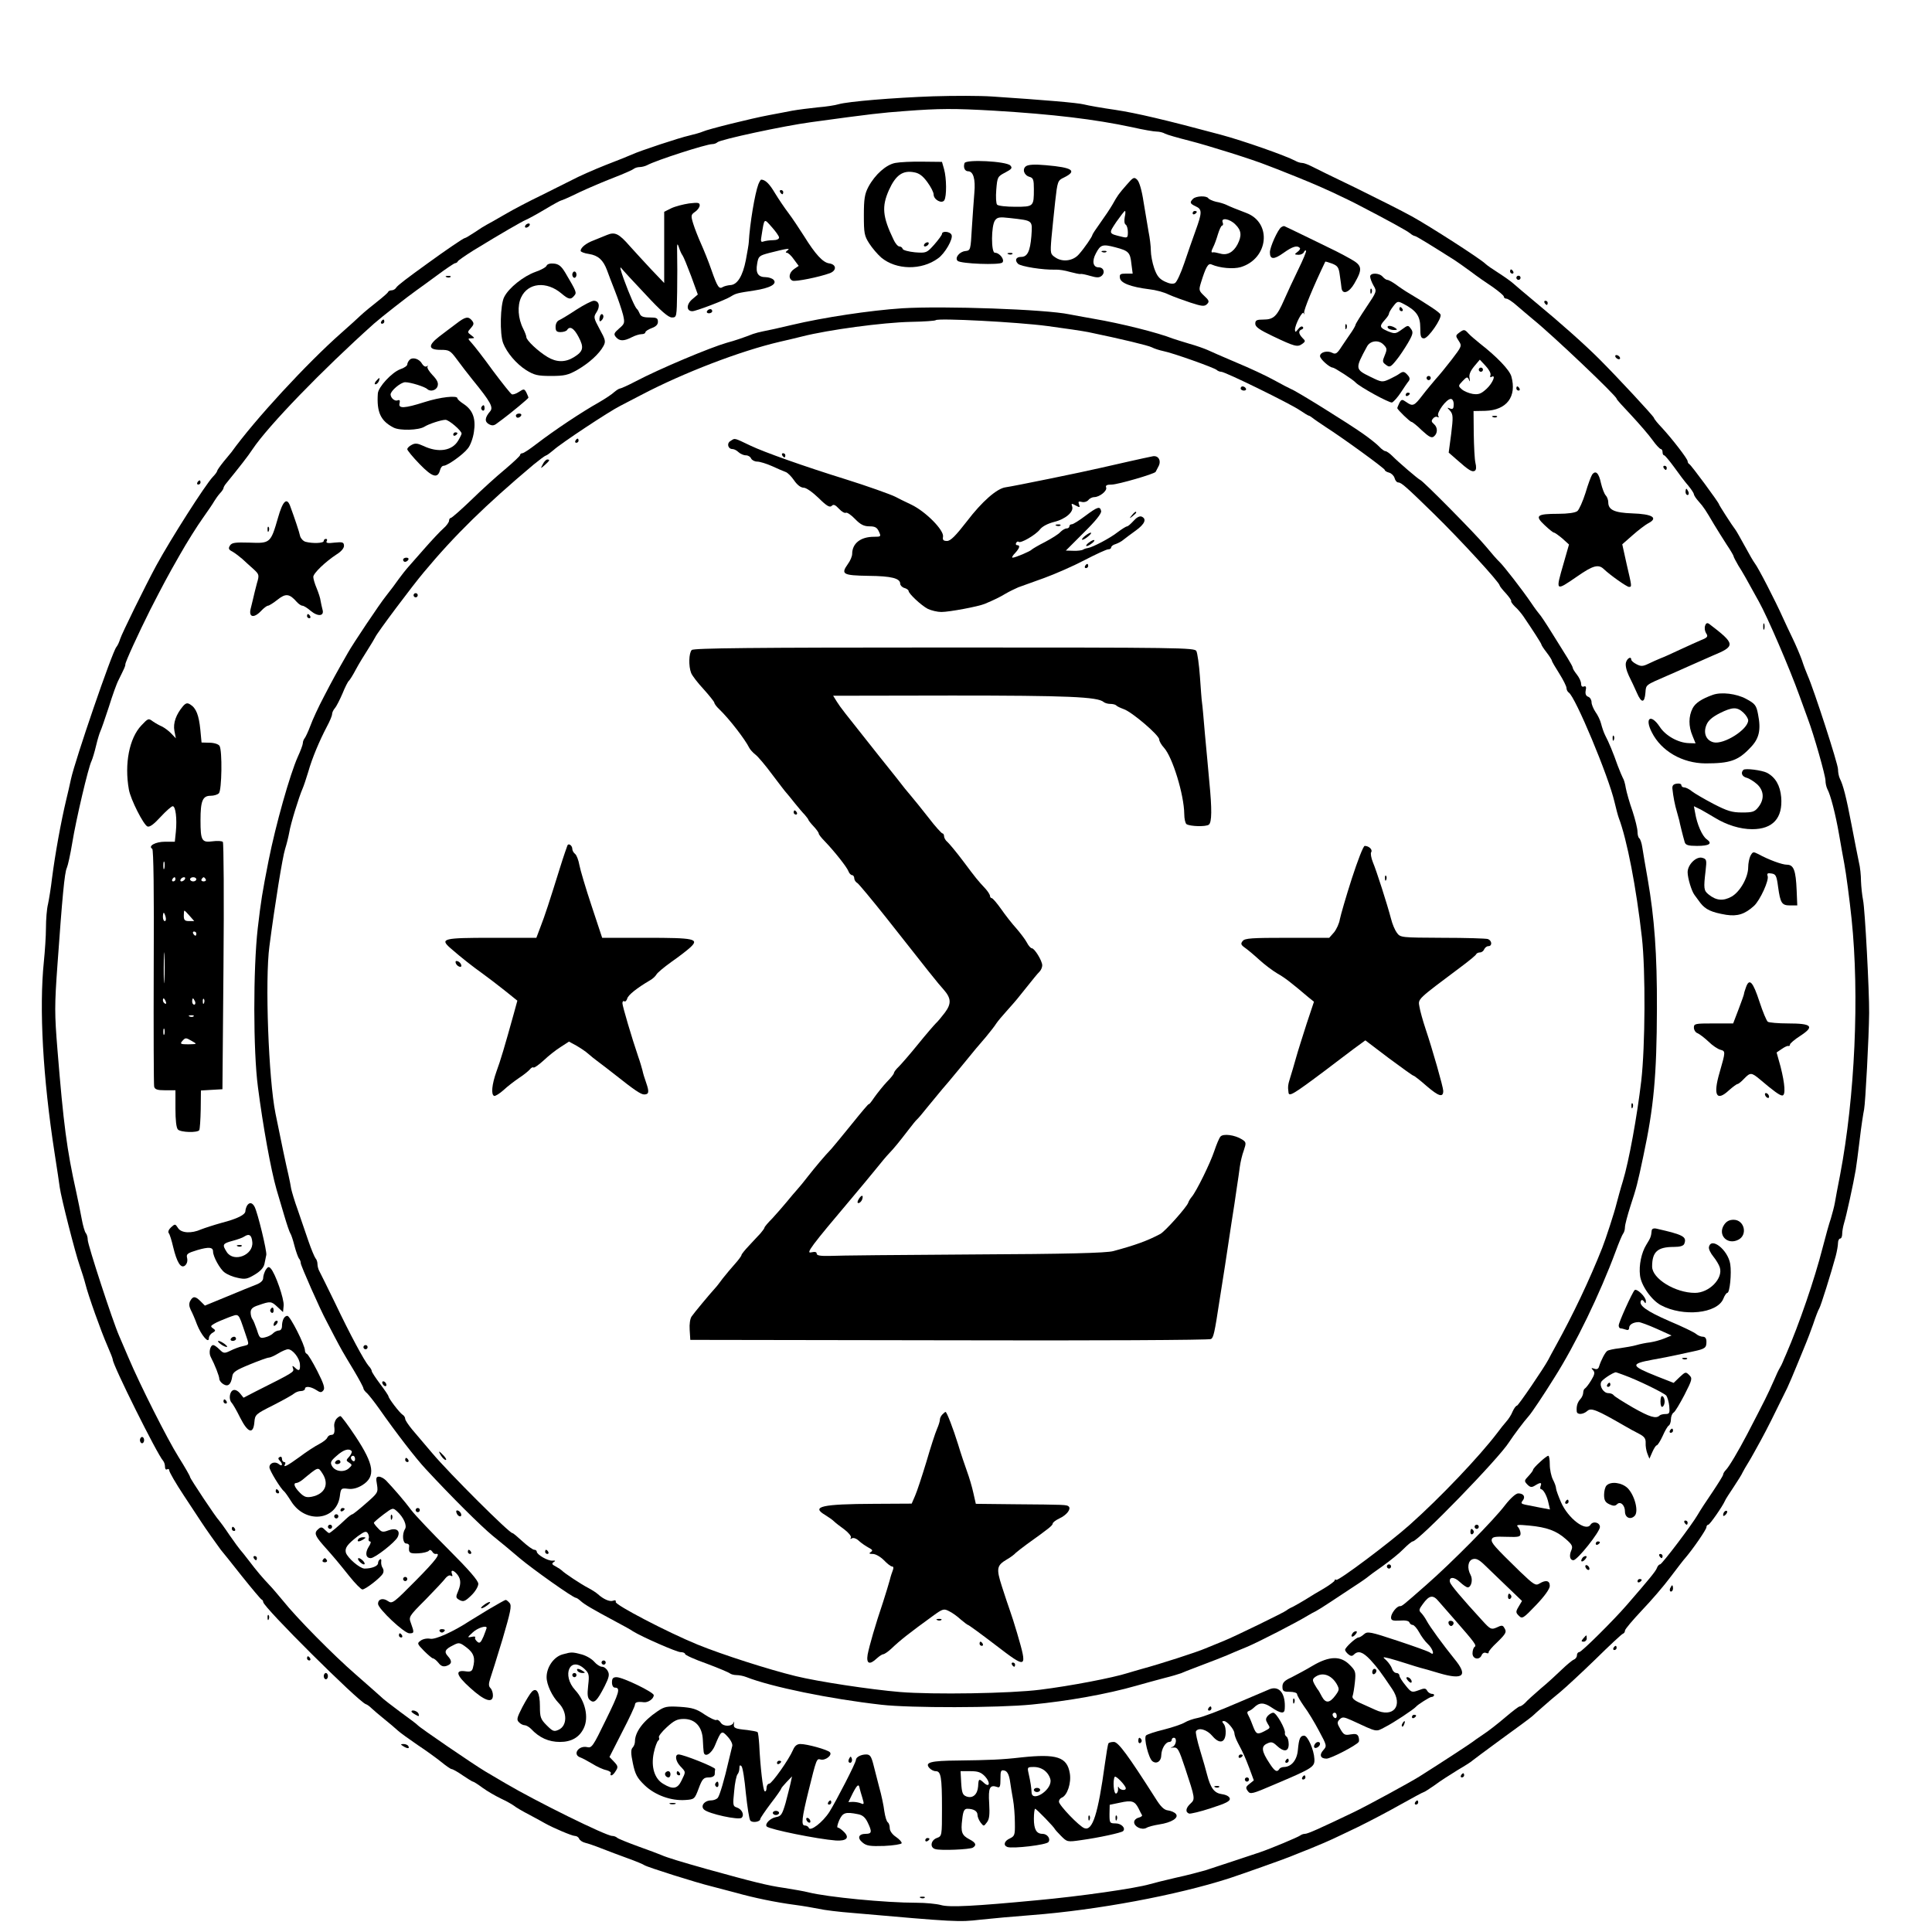 <?xml version="1.0" standalone="no"?>
<!DOCTYPE svg PUBLIC "-//W3C//DTD SVG 20010904//EN"
 "http://www.w3.org/TR/2001/REC-SVG-20010904/DTD/svg10.dtd">
<svg version="1.0" xmlns="http://www.w3.org/2000/svg"
 width="925pt" height="925pt" viewBox="0 0 925 925"
 preserveAspectRatio="xMidYMid meet">
<g transform="translate(0,925) scale(0.1,-0.1)"
fill="#000000" stroke="none">
<path d="M4470 8789 c-196 -7 -410 -25 -455 -38 -16 -5 -61 -12 -100 -15 -38
-4 -94 -11 -122 -16 -29 -6 -79 -15 -110 -21 -86 -16 -295 -68 -318 -79 -11
-5 -40 -13 -65 -19 -46 -10 -239 -74 -275 -91 -11 -5 -67 -28 -125 -50 -58
-23 -130 -55 -160 -71 -30 -15 -98 -49 -150 -75 -52 -25 -129 -65 -170 -89
-41 -24 -82 -47 -90 -51 -8 -4 -34 -20 -57 -36 -23 -15 -44 -28 -48 -28 -6 0
-91 -58 -175 -119 -104 -75 -146 -107 -153 -118 -4 -7 -14 -13 -22 -13 -7 0
-15 -3 -17 -8 -1 -4 -25 -25 -53 -47 -27 -21 -62 -50 -77 -64 -15 -14 -57 -53
-95 -86 -163 -144 -412 -413 -525 -570 -4 -5 -21 -26 -38 -46 -16 -20 -30 -40
-30 -43 0 -4 -9 -17 -21 -29 -38 -41 -200 -295 -271 -425 -54 -100 -165 -326
-173 -352 -4 -14 -12 -31 -18 -38 -21 -26 -197 -540 -217 -631 -7 -31 -16 -74
-22 -96 -27 -113 -54 -264 -69 -380 -5 -44 -14 -99 -19 -123 -6 -23 -10 -75
-10 -115 0 -39 -5 -112 -10 -161 -23 -224 -5 -555 52 -921 11 -71 22 -143 24
-160 7 -51 75 -317 95 -373 10 -29 23 -70 28 -90 13 -53 75 -227 105 -295 14
-32 26 -62 26 -67 0 -26 213 -454 241 -484 5 -6 9 -18 9 -29 0 -10 4 -15 10
-12 5 3 10 2 10 -4 0 -9 33 -65 70 -121 20 -30 75 -114 85 -129 16 -25 79
-114 92 -131 7 -8 52 -64 100 -125 48 -60 91 -111 95 -113 5 -2 8 -7 8 -12 0
-24 455 -476 491 -489 7 -2 19 -11 28 -20 10 -9 36 -32 60 -51 24 -19 53 -44
65 -55 12 -11 55 -42 96 -70 41 -27 93 -65 114 -82 22 -18 44 -33 48 -33 5 0
29 -13 53 -30 24 -16 46 -30 49 -30 4 0 24 -13 47 -30 22 -16 62 -39 87 -51
26 -12 54 -28 62 -34 8 -7 42 -27 75 -44 33 -18 67 -36 75 -41 39 -22 129 -60
142 -60 9 0 18 -6 21 -14 3 -7 16 -16 29 -19 13 -3 48 -15 78 -27 30 -12 87
-33 125 -47 39 -14 75 -29 80 -33 12 -9 253 -85 320 -101 28 -7 81 -21 118
-31 85 -24 191 -46 282 -58 39 -5 90 -14 115 -19 25 -6 99 -15 165 -20 488
-43 507 -44 609 -32 56 6 166 16 246 22 313 24 693 95 945 176 58 19 261 91
290 103 11 4 56 23 100 40 44 18 91 38 105 45 14 6 69 33 122 58 53 26 145 74
203 107 59 33 109 60 112 60 3 0 26 15 52 33 25 19 75 51 111 73 36 21 67 41
70 45 3 3 64 48 136 101 72 52 140 102 150 111 10 10 35 31 54 48 19 17 55 48
80 68 24 20 100 90 168 156 67 66 127 122 132 123 6 2 10 9 10 15 0 7 37 50
81 97 45 47 107 119 138 161 32 42 63 83 70 90 36 42 101 136 101 147 0 6 4
12 9 12 7 0 69 89 80 115 2 6 21 35 41 65 20 30 40 62 43 70 4 8 17 31 29 50
12 19 38 67 59 105 33 61 55 105 126 250 8 17 30 68 49 115 19 47 39 94 43
105 5 11 19 49 32 85 12 36 25 70 29 75 7 10 57 170 79 251 6 23 11 51 11 63
0 11 5 21 10 21 6 0 10 10 10 22 0 12 4 35 9 52 10 31 45 190 56 256 3 19 12
85 19 145 7 61 17 125 21 144 6 30 23 346 24 461 1 103 -20 498 -29 540 -5 25
-9 66 -10 92 0 26 -4 67 -10 90 -5 24 -21 104 -35 178 -26 136 -40 190 -56
222 -5 10 -9 30 -9 45 0 26 -116 383 -145 448 -7 16 -20 50 -28 75 -9 25 -29
72 -45 105 -16 33 -37 78 -47 100 -34 76 -117 238 -134 259 -5 6 -26 42 -47
81 -21 38 -41 74 -46 80 -13 16 -78 117 -78 121 0 7 -134 189 -142 192 -4 2
-8 8 -8 14 0 11 -74 107 -123 160 -19 20 -37 41 -38 47 -4 11 -176 196 -262
282 -70 70 -188 175 -302 269 -49 41 -99 83 -110 93 -11 10 -42 32 -70 50 -27
17 -56 37 -63 44 -24 24 -267 180 -352 227 -47 26 -168 87 -270 137 -102 49
-198 96 -213 104 -16 8 -35 15 -43 15 -8 0 -22 4 -32 10 -47 25 -249 96 -357
125 -268 72 -406 104 -505 119 -63 9 -131 21 -150 26 -32 8 -185 21 -440 38
-58 4 -184 4 -280 1z m290 -69 c283 -17 482 -41 660 -79 52 -12 105 -21 118
-21 12 0 30 -4 40 -10 9 -5 62 -20 117 -34 90 -23 304 -90 373 -118 15 -6 36
-14 47 -18 142 -56 193 -78 265 -111 47 -22 103 -49 125 -61 137 -71 232 -123
246 -135 8 -7 19 -13 23 -13 6 0 79 -45 191 -116 11 -7 45 -31 75 -53 30 -23
79 -57 108 -76 28 -20 52 -40 52 -45 0 -6 6 -10 13 -10 6 0 29 -15 49 -33 20
-17 56 -48 79 -67 95 -77 399 -366 399 -379 0 -4 32 -39 71 -80 38 -41 84 -94
101 -118 17 -24 35 -43 40 -43 4 0 8 -7 8 -15 0 -8 3 -15 8 -15 4 -1 25 -26
47 -56 22 -31 52 -71 68 -89 15 -18 27 -37 27 -41 0 -5 10 -21 23 -35 24 -27
33 -41 73 -109 15 -25 42 -68 60 -96 19 -28 34 -54 34 -57 0 -4 11 -24 23 -45
20 -31 37 -61 98 -172 40 -71 147 -319 194 -450 13 -36 31 -85 40 -110 30 -79
85 -274 85 -297 0 -13 4 -31 9 -41 15 -27 39 -119 56 -217 8 -49 20 -112 25
-140 9 -48 25 -170 35 -265 38 -365 16 -852 -55 -1225 -11 -55 -22 -115 -25
-133 -3 -18 -12 -51 -19 -75 -8 -23 -26 -87 -40 -142 -38 -149 -112 -365 -175
-510 -5 -11 -12 -27 -15 -35 -3 -8 -10 -22 -15 -30 -5 -8 -17 -33 -26 -55 -37
-83 -40 -88 -129 -260 -44 -84 -88 -158 -103 -173 -7 -7 -13 -17 -13 -22 0 -5
-24 -43 -52 -85 -29 -42 -60 -90 -69 -106 -26 -46 -172 -239 -181 -239 -5 0
-12 -8 -15 -17 -6 -16 -33 -49 -143 -176 -63 -73 -218 -227 -229 -227 -6 0
-11 -7 -11 -15 0 -9 -7 -18 -15 -21 -8 -3 -34 -25 -57 -47 -24 -23 -69 -65
-102 -92 -32 -28 -66 -58 -74 -68 -9 -9 -21 -17 -26 -17 -5 0 -36 -24 -70 -53
-34 -29 -81 -66 -106 -82 -25 -17 -47 -32 -50 -35 -4 -4 -147 -98 -255 -166
-43 -27 -250 -140 -315 -171 -165 -79 -219 -103 -232 -103 -8 0 -18 -4 -23 -8
-11 -8 -136 -61 -195 -81 -52 -18 -209 -69 -260 -86 -25 -7 -88 -24 -140 -35
-52 -12 -108 -26 -125 -31 -68 -20 -332 -58 -540 -77 -295 -28 -420 -35 -460
-23 -22 6 -74 11 -116 11 -150 0 -427 27 -519 50 -19 5 -71 14 -115 21 -78 11
-146 28 -370 90 -124 35 -191 55 -220 68 -11 5 -60 23 -110 41 -49 18 -94 36
-100 41 -5 5 -16 9 -24 9 -29 0 -362 164 -513 253 -20 12 -63 37 -95 56 -57
34 -313 209 -323 221 -3 4 -40 32 -83 63 -43 32 -86 65 -95 75 -10 9 -64 57
-119 105 -106 92 -283 271 -349 354 -22 26 -50 60 -64 74 -33 35 -59 65 -100
119 -19 25 -37 47 -40 50 -3 3 -26 34 -51 70 -24 36 -47 67 -50 70 -12 10
-139 201 -139 208 0 5 -25 48 -55 96 -54 86 -185 346 -240 476 -15 36 -36 83
-45 105 -30 68 -150 435 -150 459 0 12 -4 26 -9 32 -5 5 -14 36 -20 69 -6 33
-18 91 -26 128 -45 202 -61 324 -90 682 -14 172 -14 211 0 405 23 322 34 443
45 465 5 11 17 65 26 120 18 111 77 362 92 391 5 11 15 44 22 74 7 30 17 62
21 70 4 8 22 60 40 115 17 55 38 114 47 130 29 59 32 65 32 74 0 12 62 147
119 261 59 115 82 159 141 262 35 62 85 141 110 176 25 35 50 72 56 83 6 10
18 27 27 37 10 10 17 22 17 25 0 4 6 15 14 24 61 75 105 131 125 162 74 111
333 379 581 601 35 31 163 131 204 160 11 8 56 40 99 72 43 32 82 58 86 58 5
0 11 4 13 9 2 4 35 27 73 51 137 84 235 140 252 147 10 4 51 26 91 50 40 24
75 43 78 43 3 0 43 17 87 39 45 21 120 53 167 71 47 18 89 37 95 42 5 4 17 8
27 8 10 0 26 4 36 9 44 24 284 101 312 101 9 0 20 4 25 9 14 13 315 78 448 96
291 40 339 45 447 53 170 13 237 13 430 2z"/>
<path d="M4287 8470 c-44 -8 -97 -55 -129 -114 -18 -34 -22 -58 -22 -136 0
-86 2 -99 26 -136 14 -22 40 -52 57 -67 72 -60 193 -62 272 -4 33 23 73 93 65
112 -6 17 -46 21 -46 5 0 -5 -17 -28 -37 -51 -36 -40 -38 -41 -92 -37 -30 3
-57 10 -59 16 -2 7 -9 12 -16 12 -7 0 -20 15 -28 33 -53 110 -57 158 -22 237
32 71 66 96 121 85 24 -4 42 -18 63 -47 17 -23 30 -49 30 -59 0 -25 39 -46 51
-28 12 19 11 106 -1 149 l-10 35 -92 1 c-51 1 -110 -2 -131 -6z"/>
<path d="M4618 8469 c-7 -20 1 -39 17 -39 25 0 36 -38 30 -103 -3 -34 -8 -110
-12 -169 -6 -105 -6 -107 -31 -110 -29 -3 -52 -33 -37 -47 15 -14 201 -21 214
-8 13 13 -13 47 -36 47 -18 0 -18 129 1 155 11 15 21 17 72 11 112 -13 107 -9
102 -87 -6 -72 -19 -99 -49 -99 -25 0 -32 -16 -15 -33 14 -13 120 -30 179 -28
16 1 47 -4 70 -11 23 -6 46 -11 50 -10 5 2 26 -3 47 -9 31 -9 43 -9 54 0 19
16 10 41 -14 41 -27 0 -33 30 -13 67 22 42 32 45 93 29 64 -17 71 -24 77 -80
l6 -46 -32 0 c-27 0 -32 -3 -29 -21 3 -24 52 -43 141 -54 29 -3 70 -14 92 -25
22 -10 69 -27 105 -39 55 -18 67 -19 79 -7 12 12 10 18 -14 40 -25 24 -26 27
-15 63 23 74 34 94 50 87 41 -18 105 -23 140 -13 133 40 151 212 28 259 -45
17 -80 31 -98 40 -9 4 -30 11 -48 14 -17 4 -34 12 -37 17 -9 13 -59 11 -73 -3
-17 -17 -15 -23 13 -36 31 -14 31 -29 -1 -117 -14 -38 -38 -108 -54 -155 -16
-47 -35 -89 -44 -95 -10 -6 -26 -4 -49 7 -27 13 -38 27 -51 64 -9 26 -16 64
-16 84 0 21 -5 62 -11 91 -5 30 -16 94 -24 143 -8 54 -20 95 -30 105 -15 15
-19 13 -51 -24 -40 -46 -42 -49 -68 -95 -11 -19 -37 -58 -58 -87 -21 -29 -38
-55 -38 -58 0 -7 -38 -63 -64 -92 -27 -32 -77 -39 -111 -17 -26 17 -27 19 -21
93 4 42 12 121 18 176 11 97 12 101 42 115 65 32 42 48 -86 59 -54 5 -85 3
-96 -5 -19 -14 -9 -44 18 -51 17 -5 20 -14 20 -58 0 -84 -1 -85 -89 -85 -42 0
-81 4 -87 10 -5 5 -7 37 -4 72 5 60 6 63 43 82 32 17 35 22 24 34 -21 20 -212
30 -219 11z m767 -258 c-3 -17 -2 -32 4 -36 6 -3 11 -20 11 -36 0 -27 -2 -29
-27 -23 -67 16 -66 15 -28 72 20 28 38 52 41 52 3 0 3 -13 -1 -29z m530 -36
c29 -28 31 -54 10 -95 -20 -38 -50 -54 -83 -44 -15 4 -30 7 -34 6 -10 -3 -10
4 1 26 5 9 15 36 22 60 7 23 16 42 20 42 5 0 6 7 3 15 -10 25 34 18 61 -10z"/>
<path d="M3631 8368 c-17 -45 -41 -189 -46 -278 0 -8 -7 -47 -14 -85 -15 -77
-41 -119 -75 -120 -12 -1 -28 -5 -35 -9 -18 -12 -26 -1 -55 82 -14 41 -37 97
-50 126 -13 29 -30 72 -37 95 -12 39 -11 43 9 57 12 8 22 22 22 31 0 13 -8 14
-51 9 -27 -4 -66 -14 -85 -23 l-34 -17 0 -170 0 -171 -63 66 c-34 36 -79 86
-101 110 -53 61 -72 70 -110 54 -17 -7 -46 -19 -64 -26 -35 -13 -62 -34 -62
-50 0 -5 18 -12 40 -15 44 -7 68 -29 86 -77 6 -18 24 -63 39 -102 15 -38 32
-89 38 -112 9 -39 8 -43 -19 -66 -24 -21 -27 -27 -15 -41 17 -20 38 -20 75 -1
15 8 37 15 47 15 11 0 19 4 19 9 0 5 14 14 30 20 20 7 30 17 30 30 0 18 -6 21
-40 21 -30 0 -42 5 -47 18 -4 9 -9 19 -13 22 -9 7 -35 66 -64 145 -14 39 -20
62 -12 52 7 -9 60 -67 117 -127 73 -79 109 -110 126 -110 23 0 23 2 25 123 1
67 1 149 0 182 -1 48 0 55 8 32 5 -16 13 -34 18 -40 5 -7 23 -51 41 -99 l32
-88 -27 -23 c-29 -25 -28 -57 1 -57 17 0 159 54 185 71 23 14 29 16 110 28 79
12 113 32 93 52 -6 6 -23 12 -37 12 -36 0 -49 19 -41 64 6 36 9 39 58 52 86
22 104 24 87 12 -9 -7 -10 -11 -3 -11 6 0 22 -14 34 -32 l23 -31 -22 -15 c-25
-17 -29 -47 -7 -56 15 -5 126 17 178 36 34 13 32 42 -3 47 -30 4 -66 43 -120
130 -23 36 -56 86 -75 111 -19 25 -48 68 -65 96 -26 44 -46 64 -66 64 -2 0 -8
-10 -13 -22z m99 -255 c0 -8 -12 -13 -29 -13 -16 0 -36 -3 -45 -6 -13 -5 -15
0 -10 27 14 87 11 85 49 42 19 -21 35 -44 35 -50z"/>
<path d="M3735 8330 c3 -5 8 -10 11 -10 2 0 4 5 4 10 0 6 -5 10 -11 10 -5 0
-7 -4 -4 -10z"/>
<path d="M5710 8229 c0 -5 5 -7 10 -4 6 3 10 8 10 11 0 2 -4 4 -10 4 -5 0 -10
-5 -10 -11z"/>
<path d="M2515 8170 c-3 -5 -2 -10 4 -10 5 0 13 5 16 10 3 6 2 10 -4 10 -5 0
-13 -4 -16 -10z"/>
<path d="M6134 8162 c-16 -11 -54 -95 -54 -120 0 -35 19 -36 65 -3 42 30 65
38 78 24 4 -3 -1 -12 -11 -19 -16 -12 -15 -13 5 -14 12 0 23 6 26 13 2 6 7 10
10 7 3 -3 -14 -43 -37 -90 -23 -47 -53 -112 -68 -146 -34 -78 -50 -94 -99 -94
-32 0 -39 -3 -39 -20 0 -15 20 -29 83 -59 105 -50 119 -54 141 -38 17 12 17
15 2 29 -19 20 -21 35 -3 41 6 2 9 8 4 12 -4 5 -14 0 -22 -11 -12 -15 -14 -16
-15 -3 0 25 37 95 42 79 3 -8 4 -7 2 3 -2 14 43 123 101 244 1 2 16 -3 33 -9
27 -11 32 -18 37 -58 4 -25 7 -52 8 -60 5 -32 36 -21 61 22 41 71 39 87 -19
119 -52 29 -62 34 -215 108 -52 25 -97 47 -100 48 -3 2 -10 -1 -16 -5z"/>
<path d="M4425 8080 c-3 -5 -2 -10 4 -10 5 0 13 5 16 10 3 6 2 10 -4 10 -5 0
-13 -4 -16 -10z"/>
<path d="M5278 8043 c7 -3 16 -2 19 1 4 3 -2 6 -13 5 -11 0 -14 -3 -6 -6z"/>
<path d="M4828 8033 c7 -3 16 -2 19 1 4 3 -2 6 -13 5 -11 0 -14 -3 -6 -6z"/>
<path d="M2617 7978 c-2 -7 -27 -21 -54 -30 -56 -20 -127 -76 -149 -120 -19
-36 -22 -177 -5 -221 18 -46 63 -99 110 -129 39 -24 55 -28 119 -28 64 0 82 4
126 29 57 33 105 77 125 114 12 22 10 30 -18 81 -29 54 -30 58 -15 81 19 29
12 55 -13 55 -10 0 -48 -20 -84 -43 -36 -24 -73 -46 -82 -50 -10 -4 -17 -17
-17 -32 0 -20 5 -25 24 -25 14 0 28 5 31 10 13 21 33 9 55 -33 27 -51 23 -69
-22 -97 -42 -26 -84 -25 -127 1 -45 27 -101 80 -101 95 0 6 -7 24 -15 40 -25
49 -29 110 -10 150 33 71 122 79 193 19 34 -29 45 -31 61 -11 13 15 12 18 -43
111 -18 30 -31 41 -54 43 -17 2 -32 -2 -35 -10z"/>
<path d="M2740 7935 c0 -8 5 -15 10 -15 6 0 10 7 10 15 0 8 -4 15 -10 15 -5 0
-10 -7 -10 -15z"/>
<path d="M6560 7926 c0 -8 7 -27 16 -43 17 -28 16 -29 -35 -105 -28 -42 -51
-79 -51 -83 0 -3 -8 -18 -18 -33 -11 -15 -31 -46 -47 -69 -23 -36 -30 -41 -47
-32 -23 12 -58 3 -58 -16 0 -14 46 -55 61 -55 8 0 98 -58 109 -71 19 -21 163
-100 175 -96 8 4 27 25 42 48 15 23 32 48 38 55 7 10 4 19 -8 31 -14 15 -20
15 -35 5 -9 -7 -32 -19 -51 -28 -33 -15 -37 -14 -88 11 -76 37 -76 39 -18 146
15 28 55 33 78 10 18 -18 19 -23 7 -52 -12 -29 -12 -33 6 -46 17 -13 22 -11
48 21 16 19 41 57 57 84 25 43 26 52 14 68 -13 18 -14 18 -44 -4 -29 -21 -33
-21 -66 -8 -40 17 -42 24 -15 54 11 12 20 25 20 30 0 5 9 21 21 36 19 25 22
25 49 11 61 -32 80 -58 80 -114 0 -42 3 -51 18 -51 20 0 86 95 79 114 -4 10
-49 41 -166 111 -9 6 -31 20 -48 33 -17 12 -35 22 -41 22 -5 0 -15 7 -22 15
-16 19 -60 20 -60 1z"/>
<path d="M2138 7923 c7 -3 16 -2 19 1 4 3 -2 6 -13 5 -11 0 -14 -3 -6 -6z"/>
<path d="M6561 7854 c0 -11 3 -14 6 -6 3 7 2 16 -1 19 -3 4 -6 -2 -5 -13z"/>
<path d="M4320 7774 c-153 -10 -379 -44 -530 -80 -58 -14 -118 -27 -135 -30
-16 -3 -39 -9 -50 -13 -38 -15 -90 -33 -125 -42 -80 -23 -321 -124 -437 -185
-36 -19 -70 -34 -74 -34 -5 0 -17 -8 -28 -17 -10 -10 -42 -31 -71 -48 -87 -49
-213 -133 -302 -201 -31 -24 -61 -44 -67 -44 -6 0 -11 -4 -11 -9 0 -4 -33 -35
-72 -68 -40 -33 -113 -99 -162 -147 -49 -47 -93 -86 -98 -86 -4 0 -8 -6 -8
-13 0 -7 -12 -24 -27 -37 -16 -14 -57 -58 -93 -99 -36 -41 -72 -82 -80 -91 -8
-9 -26 -32 -40 -51 -26 -36 -27 -38 -63 -84 -29 -36 -157 -227 -181 -270 -56
-98 -73 -129 -115 -210 -26 -49 -55 -112 -65 -140 -10 -27 -23 -54 -27 -59 -5
-6 -9 -16 -9 -24 0 -7 -11 -37 -24 -65 -38 -85 -106 -326 -140 -497 -31 -158
-36 -189 -52 -325 -22 -194 -22 -587 1 -760 24 -186 62 -396 89 -490 8 -27 25
-84 37 -125 12 -41 25 -79 29 -85 4 -5 13 -32 20 -60 7 -27 17 -54 21 -60 5
-5 9 -15 9 -23 0 -11 92 -220 123 -277 6 -11 23 -45 39 -75 36 -68 36 -68 92
-161 25 -42 46 -81 46 -86 0 -5 8 -16 18 -24 9 -9 35 -42 57 -73 82 -117 177
-240 223 -289 126 -136 263 -272 321 -320 35 -28 94 -77 130 -108 63 -53 255
-189 268 -189 4 0 14 -7 24 -16 18 -16 53 -37 169 -99 36 -19 72 -39 80 -45
43 -27 210 -100 228 -100 12 0 22 -4 22 -9 0 -5 46 -26 103 -46 56 -21 106
-42 112 -47 5 -4 19 -8 32 -8 12 0 32 -4 45 -9 119 -47 400 -105 648 -133 139
-16 559 -15 720 1 175 17 360 50 500 90 41 12 102 28 135 37 33 8 69 19 80 23
11 5 39 16 63 25 107 41 129 49 157 61 17 8 59 25 95 40 57 24 238 117 295
152 11 7 27 15 35 19 8 4 40 24 70 44 30 20 82 54 115 76 33 21 62 42 65 45 3
3 34 26 70 51 36 26 81 62 100 82 19 19 39 36 44 36 27 1 413 398 461 475 21
32 70 98 95 126 12 13 70 99 122 183 101 159 218 401 294 606 15 41 31 79 36
85 4 5 8 18 8 30 0 11 12 56 26 100 29 88 34 107 62 240 50 234 64 385 65 705
1 262 -12 436 -44 620 -11 63 -23 132 -26 153 -3 21 -10 40 -14 43 -5 3 -9 17
-9 32 0 15 -11 59 -24 99 -14 39 -28 89 -32 110 -3 21 -10 43 -14 48 -3 6 -15
33 -25 60 -21 60 -42 111 -60 145 -7 14 -15 38 -19 54 -4 17 -16 42 -27 57
-10 15 -19 36 -19 47 0 11 -7 23 -16 26 -11 4 -15 14 -12 30 4 17 1 23 -9 19
-8 -3 -13 2 -13 13 0 11 -9 30 -20 44 -11 14 -20 28 -20 33 0 4 -11 24 -24 45
-12 20 -47 75 -76 122 -29 47 -56 87 -60 90 -3 3 -22 28 -40 55 -43 63 -130
175 -151 195 -9 8 -39 42 -66 75 -46 56 -298 311 -313 317 -10 4 -108 88 -135
116 -12 12 -27 22 -32 22 -5 0 -18 9 -29 21 -10 11 -46 40 -79 63 -74 52 -320
205 -343 213 -9 4 -46 23 -82 43 -36 20 -117 58 -180 84 -63 27 -126 54 -140
61 -14 6 -52 20 -85 29 -33 10 -69 21 -80 25 -71 28 -245 72 -380 95 -50 9
-101 18 -115 21 -114 24 -600 41 -800 29z m695 -85 c83 -11 170 -24 195 -29
159 -33 288 -64 305 -73 11 -6 36 -14 55 -18 46 -9 242 -79 255 -90 5 -5 15
-9 22 -9 19 0 329 -152 376 -184 21 -14 40 -26 43 -26 3 0 10 -5 17 -10 7 -6
35 -25 62 -43 86 -55 285 -200 285 -207 0 -4 9 -10 21 -13 11 -3 23 -15 26
-26 3 -12 11 -21 18 -21 14 0 38 -21 170 -150 124 -121 315 -329 315 -343 0
-3 13 -20 30 -38 16 -18 28 -35 25 -37 -2 -2 6 -14 18 -26 13 -11 30 -32 40
-46 45 -66 87 -131 87 -136 0 -3 11 -20 25 -38 14 -18 25 -36 25 -39 0 -4 16
-31 35 -61 19 -30 35 -62 35 -70 0 -8 5 -18 11 -22 31 -19 191 -402 219 -524
7 -30 16 -64 20 -75 40 -105 84 -334 111 -573 18 -158 16 -522 -3 -687 -20
-170 -59 -385 -88 -480 -12 -38 -25 -88 -31 -110 -9 -38 -51 -167 -68 -210
-62 -156 -139 -318 -223 -470 -15 -27 -31 -57 -35 -65 -21 -40 -144 -220 -150
-220 -5 0 -14 -13 -21 -28 -6 -16 -20 -37 -30 -48 -9 -10 -29 -35 -43 -54 -85
-112 -271 -308 -419 -440 -95 -85 -342 -270 -352 -264 -5 3 -8 2 -8 -3 0 -4
-23 -21 -51 -38 -28 -16 -68 -40 -88 -53 -20 -12 -47 -28 -61 -35 -14 -6 -27
-14 -30 -17 -8 -8 -250 -126 -300 -146 -25 -10 -64 -26 -88 -36 -41 -18 -218
-75 -307 -99 -22 -6 -51 -15 -65 -19 -72 -23 -275 -62 -420 -80 -141 -18 -511
-24 -671 -11 -143 12 -393 50 -499 76 -131 32 -352 103 -470 151 -144 59 -395
190 -392 204 2 8 -3 10 -13 6 -16 -6 -47 8 -73 32 -8 7 -28 20 -45 29 -32 16
-118 73 -127 84 -3 3 -16 12 -29 19 -18 9 -21 14 -10 21 10 6 9 8 -6 7 -22 -2
-75 29 -75 43 0 5 -6 9 -12 9 -7 0 -32 18 -56 40 -24 22 -45 40 -49 40 -15 0
-301 285 -383 382 -34 40 -77 91 -96 113 -18 22 -34 45 -34 52 0 7 -6 16 -13
20 -14 9 -67 78 -67 88 0 3 -18 30 -40 59 -22 29 -40 57 -40 61 0 5 -6 16 -14
24 -22 25 -91 154 -161 301 -36 74 -70 143 -75 152 -6 10 -10 26 -10 36 0 10
-4 22 -9 27 -5 6 -21 44 -35 85 -14 41 -37 108 -51 149 -15 41 -28 86 -31 100
-2 14 -8 44 -13 66 -9 37 -36 164 -62 294 -33 163 -51 639 -29 801 26 200 63
428 75 465 7 22 16 58 20 80 6 39 46 169 64 210 5 11 17 47 27 80 19 67 53
147 89 216 14 26 25 52 25 60 0 7 6 20 13 28 8 9 24 41 37 71 12 30 26 57 30
60 4 3 20 28 34 55 15 28 41 70 57 95 16 25 32 52 36 60 10 22 178 246 232
310 150 180 297 323 525 515 27 22 53 42 60 44 6 2 22 14 36 26 35 32 266 185
320 212 25 13 70 36 100 52 202 106 475 211 665 255 39 9 86 20 105 25 126 32
386 67 521 70 63 1 116 5 119 8 11 11 392 -9 535 -28z"/>
<path d="M5940 7390 c0 -5 7 -10 16 -10 8 0 12 5 9 10 -3 6 -10 10 -16 10 -5
0 -9 -4 -9 -10z"/>
<path d="M2755 7140 c-3 -5 -1 -10 4 -10 6 0 11 5 11 10 0 6 -2 10 -4 10 -3 0
-8 -4 -11 -10z"/>
<path d="M3498 7139 c-20 -11 -13 -39 9 -39 8 0 21 -7 29 -15 9 -8 24 -15 35
-15 11 0 22 -7 25 -15 4 -8 17 -15 29 -15 13 0 45 -10 72 -22 26 -12 56 -25
65 -28 9 -3 27 -21 40 -40 15 -22 32 -35 46 -35 12 0 43 -22 72 -50 38 -38 53
-46 62 -37 9 9 17 5 35 -14 13 -14 27 -22 33 -19 5 3 25 -10 44 -30 26 -27 43
-35 69 -35 26 0 36 -5 45 -25 11 -24 10 -25 -24 -25 -64 0 -104 -32 -104 -82
0 -11 -9 -33 -21 -49 -34 -48 -24 -54 99 -56 111 -1 152 -12 152 -38 0 -7 9
-17 20 -20 11 -3 20 -10 20 -14 0 -13 61 -70 92 -86 17 -8 46 -15 65 -15 38 0
177 26 208 39 45 19 72 32 100 49 17 10 44 23 60 30 17 6 73 26 125 45 52 19
139 57 194 86 54 28 104 51 112 51 8 0 14 4 14 9 0 5 9 13 21 16 12 4 29 13
38 21 9 7 35 27 59 44 43 31 54 56 27 67 -10 3 -24 -5 -38 -21 -13 -14 -26
-26 -31 -26 -4 0 -25 -13 -45 -28 -35 -28 -119 -72 -143 -76 -7 -1 -18 -4 -23
-8 -6 -3 -26 -6 -46 -5 l-36 1 86 86 c55 54 85 91 83 103 -5 25 -17 21 -76
-23 -29 -22 -58 -40 -64 -40 -7 0 -12 -4 -12 -10 0 -5 -6 -10 -13 -10 -8 0
-21 -8 -30 -17 -8 -10 -42 -31 -74 -48 -32 -16 -60 -33 -63 -36 -6 -8 -79 -39
-92 -39 -5 0 0 10 12 22 22 24 26 38 9 38 -5 0 -7 5 -4 11 4 6 9 8 12 5 9 -9
80 32 101 58 12 16 38 29 68 37 55 13 97 49 87 75 -5 14 -3 15 17 4 20 -11 22
-10 16 5 -5 14 -2 16 13 12 11 -3 25 1 32 9 6 8 19 14 28 14 25 0 63 30 57 46
-4 10 3 14 27 14 28 0 205 51 210 61 1 2 7 13 13 25 16 28 0 56 -29 49 -45 -9
-164 -36 -247 -55 -85 -20 -418 -88 -455 -93 -42 -5 -115 -70 -185 -162 -55
-71 -79 -95 -96 -95 -17 0 -22 5 -19 20 6 31 -83 121 -152 154 -32 15 -66 32
-75 37 -23 12 -142 54 -238 84 -200 62 -391 130 -456 161 -82 39 -74 37 -96
23z"/>
<path d="M3745 7070 c3 -5 8 -10 11 -10 2 0 4 5 4 10 0 6 -5 10 -11 10 -5 0
-7 -4 -4 -10z"/>
<path d="M2599 7028 c-12 -23 -12 -23 10 -4 23 21 26 26 11 26 -5 0 -15 -10
-21 -22z"/>
<path d="M5419 6783 c-13 -16 -12 -17 4 -4 9 7 17 15 17 17 0 8 -8 3 -21 -13z"/>
<path d="M5058 6733 c7 -3 16 -2 19 1 4 3 -2 6 -13 5 -11 0 -14 -3 -6 -6z"/>
<path d="M5196 6685 c-11 -8 -18 -17 -15 -19 2 -2 15 4 28 15 27 22 15 26 -13
4z"/>
<path d="M5216 6654 c-11 -7 -18 -16 -15 -18 2 -2 13 2 23 10 11 7 18 16 15
18 -2 2 -13 -2 -23 -10z"/>
<path d="M5195 6540 c-3 -5 -1 -10 4 -10 6 0 11 5 11 10 0 6 -2 10 -4 10 -3 0
-8 -4 -11 -10z"/>
<path d="M1980 6400 c0 -5 5 -10 10 -10 6 0 10 5 10 10 0 6 -4 10 -10 10 -5 0
-10 -4 -10 -10z"/>
<path d="M3312 6138 c-14 -14 -16 -77 -3 -110 5 -13 32 -48 60 -78 27 -30 50
-59 51 -64 0 -5 10 -19 23 -31 49 -47 125 -146 144 -185 4 -8 17 -23 30 -33
13 -10 49 -53 80 -95 32 -42 62 -82 68 -88 5 -6 24 -28 40 -49 17 -21 38 -46
48 -56 9 -11 17 -21 17 -23 0 -3 11 -17 25 -32 14 -15 25 -30 25 -35 0 -4 12
-20 28 -36 48 -50 107 -125 114 -144 4 -11 12 -19 18 -19 5 0 10 -7 10 -15 0
-7 6 -18 14 -22 7 -4 70 -80 140 -168 196 -249 249 -316 274 -343 36 -41 38
-67 6 -110 -15 -20 -35 -44 -44 -52 -8 -8 -47 -53 -85 -100 -38 -47 -80 -95
-92 -107 -13 -12 -23 -26 -23 -30 0 -5 -15 -24 -34 -43 -18 -19 -45 -53 -60
-74 -14 -21 -26 -36 -26 -32 0 4 -37 -40 -82 -96 -46 -57 -90 -110 -98 -119
-32 -33 -76 -86 -110 -129 -19 -25 -43 -54 -53 -65 -10 -11 -33 -38 -50 -59
-18 -22 -49 -57 -69 -79 -21 -21 -38 -41 -38 -45 0 -3 -9 -15 -19 -27 -10 -11
-35 -37 -55 -59 -20 -21 -36 -41 -36 -45 0 -4 -14 -23 -31 -42 -17 -19 -43
-50 -58 -69 -14 -19 -30 -40 -36 -46 -30 -33 -102 -120 -113 -136 -8 -10 -12
-38 -10 -65 l3 -48 1240 -2 c682 -2 1246 1 1253 6 12 7 17 28 41 186 5 33 17
107 26 165 9 58 23 150 31 205 9 55 20 129 25 165 6 36 12 83 15 104 3 22 11
57 19 78 12 36 12 40 -9 53 -33 21 -90 29 -103 13 -6 -7 -19 -38 -29 -68 -19
-58 -86 -194 -108 -220 -7 -8 -15 -21 -17 -28 -6 -20 -111 -138 -134 -150 -62
-33 -121 -54 -225 -82 -32 -9 -224 -14 -670 -16 -344 -2 -653 -5 -688 -7 -45
-1 -62 2 -62 11 0 8 -8 10 -26 6 -28 -7 -1 29 195 261 37 44 88 105 113 136
24 30 53 65 64 76 25 26 50 57 93 113 19 25 37 47 41 50 4 3 29 32 55 65 27
33 57 69 66 80 10 11 48 56 84 100 83 102 83 101 125 150 19 23 42 52 50 65 8
12 31 39 50 60 19 21 49 55 65 76 69 86 80 100 92 112 7 7 13 21 13 30 0 22
-37 82 -50 82 -5 0 -16 12 -24 28 -8 15 -31 45 -50 67 -20 22 -53 64 -73 93
-20 28 -40 52 -45 52 -4 0 -8 5 -8 10 0 6 -9 20 -20 33 -40 43 -48 53 -107
132 -33 44 -68 86 -77 94 -9 7 -16 20 -16 27 0 8 -4 14 -8 14 -4 0 -35 34 -67
76 -33 42 -70 88 -83 103 -12 14 -26 31 -30 36 -4 6 -61 78 -127 160 -173 218
-178 224 -198 255 l-18 29 570 1 c549 0 697 -6 725 -31 6 -5 20 -9 31 -9 12 0
25 -3 29 -7 4 -5 20 -12 36 -18 39 -13 170 -125 170 -145 0 -8 10 -26 23 -40
41 -45 96 -225 97 -317 0 -23 5 -45 11 -49 19 -11 93 -13 107 -2 14 12 15 73
2 205 -5 54 -14 157 -21 228 -6 72 -12 140 -14 151 -2 12 -6 68 -10 125 -4 57
-12 112 -17 122 -8 16 -76 17 -1206 17 -919 0 -1201 -3 -1210 -12z"/>
<path d="M3800 5360 c0 -5 5 -10 11 -10 5 0 7 5 4 10 -3 6 -8 10 -11 10 -2 0
-4 -4 -4 -10z"/>
<path d="M2717 5203 c-2 -5 -19 -53 -36 -108 -53 -170 -72 -228 -93 -282 l-20
-53 -214 0 c-232 0 -249 -4 -198 -49 55 -48 109 -90 154 -122 25 -18 72 -54
106 -81 l61 -49 -17 -62 c-43 -155 -64 -226 -83 -277 -22 -62 -27 -111 -11
-117 5 -2 26 11 45 28 18 17 52 43 74 58 22 14 45 33 52 41 6 8 14 12 17 9 3
-3 25 12 49 34 23 22 60 51 81 64 l40 26 35 -19 c19 -11 45 -28 57 -39 12 -11
35 -29 50 -40 15 -11 50 -38 78 -60 92 -73 124 -95 140 -95 23 0 25 12 10 55
-8 22 -16 49 -18 60 -3 11 -11 40 -20 65 -31 91 -76 243 -76 257 0 8 4 12 9 9
5 -3 11 3 14 13 4 17 47 51 110 88 11 6 24 18 29 26 4 9 37 36 73 62 36 25 76
56 90 69 44 41 21 46 -211 46 l-211 0 -51 154 c-28 84 -54 172 -58 194 -4 23
-13 47 -20 53 -8 6 -14 17 -14 25 0 15 -17 28 -23 17z"/>
<path d="M6472 5043 c-28 -87 -53 -174 -57 -194 -3 -20 -16 -48 -28 -63 l-23
-26 -201 0 c-169 0 -203 -2 -213 -15 -11 -13 -9 -19 11 -33 13 -9 44 -35 69
-58 25 -23 64 -52 86 -65 37 -21 65 -43 150 -115 l25 -20 -35 -105 c-18 -57
-42 -131 -51 -164 -9 -33 -22 -76 -28 -95 -10 -32 -12 -43 -8 -70 2 -22 20
-12 176 105 11 8 34 26 50 38 17 13 55 42 86 65 l56 41 112 -85 c62 -46 115
-84 118 -84 4 0 33 -23 65 -51 56 -48 78 -55 78 -22 0 18 -52 200 -85 298 -13
39 -26 86 -29 105 -7 39 -13 32 203 194 36 27 68 53 69 58 2 4 10 8 18 8 8 0
17 7 20 15 4 8 12 15 20 15 19 0 18 26 -2 34 -9 3 -106 6 -217 6 -199 1 -202
1 -219 24 -9 12 -22 42 -28 67 -19 72 -70 231 -87 271 -8 20 -12 42 -8 48 8
12 -11 30 -31 30 -7 0 -34 -71 -62 -157z"/>
<path d="M6631 5044 c0 -11 3 -14 6 -6 3 7 2 16 -1 19 -3 4 -6 -2 -5 -13z"/>
<path d="M2182 4639 c2 -7 10 -15 17 -17 8 -3 12 1 9 9 -2 7 -10 15 -17 17 -8
3 -12 -1 -9 -9z"/>
<path d="M7811 3954 c0 -11 3 -14 6 -6 3 7 2 16 -1 19 -3 4 -6 -2 -5 -13z"/>
<path d="M4112 3510 c-8 -13 -8 -20 -2 -20 6 0 13 7 17 15 9 24 -1 27 -15 5z"/>
<path d="M1740 2800 c0 -5 5 -10 10 -10 6 0 10 5 10 10 0 6 -4 10 -10 10 -5 0
-10 -4 -10 -10z"/>
<path d="M1830 2631 c0 -5 5 -13 10 -16 6 -3 10 -2 10 4 0 5 -4 13 -10 16 -5
3 -10 2 -10 -4z"/>
<path d="M4512 2478 c-7 -7 -12 -18 -12 -25 0 -7 -6 -27 -14 -45 -8 -18 -31
-89 -51 -158 -21 -69 -45 -142 -54 -162 l-16 -37 -180 -1 c-250 -1 -303 -13
-235 -53 16 -10 35 -23 42 -30 7 -7 30 -25 51 -40 21 -16 34 -33 31 -39 -5 -7
-2 -8 5 -3 7 4 22 -1 34 -13 12 -11 33 -25 46 -32 19 -10 21 -14 10 -21 -10
-6 -8 -9 10 -9 13 0 36 -13 53 -30 15 -16 33 -30 39 -30 7 0 8 -7 4 -17 -4
-10 -11 -31 -15 -48 -4 -16 -19 -64 -32 -105 -37 -109 -66 -210 -74 -252 -7
-44 9 -51 44 -18 12 11 26 20 31 20 5 0 23 12 39 27 43 41 85 74 198 156 48
35 53 36 78 23 15 -7 40 -25 56 -40 17 -14 32 -26 35 -26 3 0 62 -43 130 -95
154 -118 155 -117 105 55 -12 41 -28 91 -35 110 -7 19 -24 71 -38 114 -28 87
-25 101 24 130 16 9 35 23 42 31 8 7 32 26 54 42 105 75 122 89 123 98 0 6 15
17 32 25 35 16 57 45 45 57 -9 9 -16 9 -259 11 l-186 2 -12 53 c-6 28 -20 75
-30 102 -10 28 -30 86 -43 130 -24 77 -54 155 -60 155 -2 0 -8 -5 -15 -12z"/>
<path d="M2112 2280 c7 -11 17 -20 22 -20 5 0 1 9 -9 20 -10 11 -20 20 -22 20
-2 0 2 -9 9 -20z"/>
<path d="M2610 1820 c0 -5 5 -10 11 -10 5 0 7 5 4 10 -3 6 -8 10 -11 10 -2 0
-4 -4 -4 -10z"/>
<path d="M4488 1493 c7 -3 16 -2 19 1 4 3 -2 6 -13 5 -11 0 -14 -3 -6 -6z"/>
<path d="M4690 1380 c0 -5 5 -10 11 -10 5 0 7 5 4 10 -3 6 -8 10 -11 10 -2 0
-4 -4 -4 -10z"/>
<path d="M4845 1280 c3 -5 8 -10 11 -10 2 0 4 5 4 10 0 6 -5 10 -11 10 -5 0
-7 -4 -4 -10z"/>
<path d="M6700 7770 c0 -5 5 -10 11 -10 5 0 7 5 4 10 -3 6 -8 10 -11 10 -2 0
-4 -4 -4 -10z"/>
<path d="M3385 7760 c-3 -5 1 -10 9 -10 9 0 16 5 16 10 0 6 -4 10 -9 10 -6 0
-13 -4 -16 -10z"/>
<path d="M2877 7744 c-4 -4 -7 -14 -7 -23 0 -11 3 -12 11 -4 6 6 10 16 7 23
-2 6 -7 8 -11 4z"/>
<path d="M2184 7700 c-22 -16 -58 -44 -82 -62 -54 -42 -52 -63 8 -63 40 0 46
-3 77 -45 18 -25 53 -70 77 -100 84 -103 99 -130 83 -149 -26 -30 -28 -50 -6
-62 15 -8 24 -7 37 3 9 7 21 16 27 20 43 32 125 100 125 104 0 3 -5 14 -10 25
-10 18 -12 18 -35 3 -13 -9 -29 -14 -34 -12 -5 1 -46 53 -91 113 -44 61 -90
120 -102 133 -19 21 -19 22 -2 22 18 1 18 1 0 15 -19 14 -19 15 -1 35 14 16
15 22 5 35 -18 22 -32 19 -76 -15z"/>
<path d="M1825 7710 c-3 -5 -1 -10 4 -10 6 0 11 5 11 10 0 6 -2 10 -4 10 -3 0
-8 -4 -11 -10z"/>
<path d="M6441 7684 c0 -11 3 -14 6 -6 3 7 2 16 -1 19 -3 4 -6 -2 -5 -13z"/>
<path d="M6645 7680 c3 -5 16 -10 28 -10 18 0 19 2 7 10 -20 13 -43 13 -35 0z"/>
<path d="M6986 7657 c-17 -13 -18 -15 -2 -39 16 -24 15 -26 -33 -89 -27 -35
-62 -78 -78 -95 -15 -18 -44 -52 -63 -77 -39 -51 -46 -54 -77 -32 -20 14 -23
14 -33 -4 -5 -11 -10 -22 -10 -25 0 -7 61 -66 68 -66 4 0 27 -18 50 -41 35
-32 47 -38 58 -28 18 15 18 43 -1 59 -12 10 -13 16 -4 26 6 8 16 11 22 7 6 -3
7 -1 3 6 -9 15 39 81 60 81 8 0 14 -10 14 -26 0 -20 -4 -25 -17 -20 -16 6 -16
6 0 -11 14 -17 15 -29 5 -110 l-12 -90 39 -34 c56 -50 74 -61 86 -53 7 4 8 18
3 38 -4 17 -7 80 -8 139 l-1 109 56 1 c103 3 152 68 125 165 -9 31 -68 93
-150 157 -21 17 -46 38 -55 48 -19 21 -22 21 -45 4z m150 -203 c-3 -9 -1 -12
4 -9 25 15 7 -29 -22 -56 -27 -25 -39 -29 -67 -25 -18 3 -42 13 -52 22 -18 16
-18 17 4 40 20 21 23 21 30 6 5 -12 6 -10 3 7 -4 17 4 35 22 57 l27 32 28 -30
c16 -17 26 -36 23 -44z"/>
<path d="M7080 7480 c0 -5 5 -10 10 -10 6 0 10 5 10 10 0 6 -4 10 -10 10 -5 0
-10 -4 -10 -10z"/>
<path d="M1961 7527 c-6 -6 -11 -16 -11 -22 0 -6 -15 -17 -34 -23 -40 -15
-105 -85 -107 -116 -6 -89 13 -131 75 -163 30 -16 121 -13 148 4 20 13 81 33
101 33 16 0 77 -52 77 -66 0 -3 -7 -18 -16 -33 -29 -50 -96 -60 -167 -26 -28
13 -40 14 -56 5 -12 -6 -21 -15 -21 -21 0 -5 26 -37 59 -71 61 -63 87 -71 98
-28 3 11 10 20 17 20 18 0 93 53 116 83 12 14 25 50 29 79 10 63 -5 104 -48
133 -17 11 -31 23 -31 28 0 15 -82 6 -157 -18 -97 -31 -127 -32 -120 -6 3 14
1 18 -10 14 -13 -5 -32 11 -33 28 0 18 49 59 70 59 26 0 95 -22 106 -33 15
-14 43 -6 49 14 5 15 -1 29 -24 53 -17 18 -28 36 -24 41 5 4 3 5 -4 1 -7 -4
-16 2 -22 12 -13 24 -45 34 -60 19z"/>
<path d="M6830 7440 c0 -5 5 -10 10 -10 6 0 10 5 10 10 0 6 -4 10 -10 10 -5 0
-10 -4 -10 -10z"/>
<path d="M1800 7425 c-7 -9 -8 -15 -2 -15 5 0 12 7 16 15 3 8 4 15 2 15 -2 0
-9 -7 -16 -15z"/>
<path d="M7260 7390 c0 -5 5 -10 11 -10 5 0 7 5 4 10 -3 6 -8 10 -11 10 -2 0
-4 -4 -4 -10z"/>
<path d="M6730 7359 c0 -5 5 -7 10 -4 6 3 10 8 10 11 0 2 -4 4 -10 4 -5 0 -10
-5 -10 -11z"/>
<path d="M2305 7301 c-3 -5 -1 -12 5 -16 5 -3 10 1 10 9 0 18 -6 21 -15 7z"/>
<path d="M2470 7260 c0 -5 4 -10 9 -10 6 0 13 5 16 10 3 6 -1 10 -9 10 -9 0
-16 -4 -16 -10z"/>
<path d="M7148 7253 c7 -3 16 -2 19 1 4 3 -2 6 -13 5 -11 0 -14 -3 -6 -6z"/>
<path d="M2170 7169 c0 -5 5 -7 10 -4 6 3 10 8 10 11 0 2 -4 4 -10 4 -5 0 -10
-5 -10 -11z"/>
<path d="M7965 7010 c3 -5 8 -10 11 -10 2 0 4 5 4 10 0 6 -5 10 -11 10 -5 0
-7 -4 -4 -10z"/>
<path d="M7623 6978 c-5 -7 -20 -47 -32 -88 -13 -41 -31 -81 -39 -87 -10 -8
-46 -13 -91 -13 -104 0 -114 -9 -66 -54 21 -20 41 -36 45 -36 4 0 22 -13 40
-28 l32 -29 -26 -91 c-39 -135 -40 -134 65 -62 76 53 102 60 128 35 29 -28
110 -85 120 -85 15 0 14 1 -11 109 l-21 95 49 43 c27 24 62 51 78 59 46 25 16
43 -79 46 -86 3 -115 17 -115 53 0 12 -6 27 -12 33 -7 7 -17 34 -23 59 -10 48
-25 63 -42 41z"/>
<path d="M8070 6895 c0 -8 4 -15 10 -15 5 0 7 7 4 15 -4 8 -8 15 -10 15 -2 0
-4 -7 -4 -15z"/>
<path d="M1331 6771 c-35 -121 -37 -123 -136 -119 -70 2 -85 0 -94 -14 -9 -14
-6 -20 12 -29 12 -7 33 -23 47 -35 14 -13 38 -35 54 -49 27 -25 28 -28 16 -68
-6 -23 -15 -58 -19 -77 -5 -19 -9 -39 -11 -45 -10 -41 16 -46 50 -10 13 14 28
25 33 25 5 0 26 13 46 29 39 31 57 29 92 -11 9 -10 21 -18 27 -18 6 0 24 -11
40 -25 35 -29 66 -25 56 7 -3 11 -7 30 -9 41 -1 12 -10 39 -19 61 -9 21 -16
45 -16 54 0 17 57 72 112 108 23 14 36 31 35 42 -1 16 -7 18 -46 14 -31 -4
-42 -2 -37 7 4 6 2 11 -3 11 -6 0 -11 -4 -11 -10 0 -11 -52 -13 -87 -4 -11 3
-23 16 -26 27 -4 20 -27 88 -48 145 -16 42 -35 24 -58 -57z"/>
<path d="M1281 6714 c0 -11 3 -14 6 -6 3 7 2 16 -1 19 -3 4 -6 -2 -5 -13z"/>
<path d="M1930 6570 c0 -5 4 -10 9 -10 6 0 13 5 16 10 3 6 -1 10 -9 10 -9 0
-16 -4 -16 -10z"/>
<path d="M1470 6300 c0 -5 5 -10 11 -10 5 0 7 5 4 10 -3 6 -8 10 -11 10 -2 0
-4 -4 -4 -10z"/>
<path d="M8164 6255 c-4 -10 -2 -26 4 -36 11 -16 8 -21 -22 -33 -19 -8 -65
-29 -102 -46 -38 -18 -80 -37 -94 -42 -14 -6 -40 -17 -58 -26 -27 -13 -36 -13
-57 -2 -14 7 -25 17 -25 22 0 17 -19 7 -25 -13 -4 -13 1 -37 13 -63 11 -22 29
-60 39 -83 22 -51 37 -50 41 1 3 39 -1 35 107 82 17 7 59 26 95 42 36 16 90
40 120 53 111 46 110 55 -17 152 -9 6 -15 4 -19 -8z"/>
<path d="M8442 6250 c0 -14 2 -19 5 -12 2 6 2 18 0 25 -3 6 -5 1 -5 -13z"/>
<path d="M8200 5923 c-53 -19 -83 -39 -96 -64 -20 -39 -20 -86 -1 -131 l15
-37 -31 1 c-51 1 -113 35 -141 79 -43 64 -73 41 -37 -28 45 -89 145 -147 256
-148 118 0 157 13 216 76 42 43 51 85 36 160 -8 42 -14 50 -57 73 -46 25 -119
34 -160 19z m147 -85 c13 -12 23 -29 23 -37 -1 -44 -117 -117 -166 -105 -36 9
-50 45 -34 83 8 21 28 38 63 56 62 31 84 31 114 3z"/>
<path d="M877 5870 c-34 -40 -49 -82 -42 -119 l7 -36 -22 23 c-12 13 -32 27
-43 33 -12 5 -32 16 -45 25 -21 16 -23 15 -55 -19 -58 -61 -82 -184 -60 -307
8 -47 70 -169 89 -177 11 -4 31 11 63 46 26 28 52 51 58 51 14 0 21 -60 15
-122 l-5 -48 -47 0 c-46 0 -83 -21 -61 -34 6 -4 9 -208 7 -564 -1 -306 0 -565
2 -574 3 -14 15 -18 53 -18 l49 0 0 -88 c0 -55 4 -92 12 -100 14 -14 94 -16
102 -3 3 5 6 50 7 99 l1 91 51 3 52 3 5 588 c3 323 1 592 -3 596 -5 5 -27 6
-49 3 -52 -7 -58 3 -58 101 0 92 10 117 48 117 16 0 33 5 40 12 14 14 17 205
3 227 -5 8 -26 15 -48 15 l-38 1 -6 63 c-7 68 -20 102 -48 119 -14 9 -21 7
-34 -7z m-90 -777 c-3 -10 -5 -4 -5 12 0 17 2 24 5 18 2 -7 2 -21 0 -30z m53
-53 c0 -5 -5 -10 -11 -10 -5 0 -7 5 -4 10 3 6 8 10 11 10 2 0 4 -4 4 -10z m45
0 c-3 -5 -11 -10 -16 -10 -6 0 -7 5 -4 10 3 6 11 10 16 10 6 0 7 -4 4 -10z
m55 0 c0 -5 -7 -10 -15 -10 -8 0 -15 5 -15 10 0 6 7 10 15 10 8 0 15 -4 15
-10z m45 0 c3 -5 -1 -10 -10 -10 -9 0 -13 5 -10 10 3 6 8 10 10 10 2 0 7 -4
10 -10z m-77 -175 l22 -25 -25 0 c-20 0 -25 5 -25 25 0 14 1 25 3 25 2 0 13
-11 25 -25z m-115 -5 c3 -11 1 -20 -4 -20 -5 0 -9 9 -9 20 0 11 2 20 4 20 2 0
6 -9 9 -20z m147 -80 c0 -5 -2 -10 -4 -10 -3 0 -8 5 -11 10 -3 6 -1 10 4 10 6
0 11 -4 11 -10z m-153 -222 c-2 -35 -3 -9 -3 57 0 66 1 94 3 63 2 -32 2 -86 0
-120z m7 -104 c3 -8 2 -12 -4 -9 -6 3 -10 10 -10 16 0 14 7 11 14 -7z m140 1
c3 -8 1 -15 -4 -15 -6 0 -10 7 -10 15 0 8 2 15 4 15 2 0 6 -7 10 -15z m43 -7
c-3 -8 -6 -5 -6 6 -1 11 2 17 5 13 3 -3 4 -12 1 -19z m-50 -64 c-3 -3 -12 -4
-19 -1 -8 3 -5 6 6 6 11 1 17 -2 13 -5z m-140 -86 c-3 -7 -5 -2 -5 12 0 14 2
19 5 13 2 -7 2 -19 0 -25z m133 -33 c25 -14 24 -14 -18 -15 -37 0 -41 2 -30
15 16 18 17 18 48 0z"/>
<path d="M7721 5714 c0 -11 3 -14 6 -6 3 7 2 16 -1 19 -3 4 -6 -2 -5 -13z"/>
<path d="M8347 5564 c-14 -14 -7 -32 16 -38 12 -3 34 -17 50 -31 33 -31 35
-72 6 -109 -18 -23 -28 -26 -78 -26 -49 0 -71 7 -137 41 -44 23 -90 50 -103
60 -13 11 -30 19 -37 19 -8 0 -14 5 -14 11 0 6 -10 9 -22 7 -16 -2 -22 -9 -21
-23 4 -39 12 -80 22 -113 5 -18 10 -36 11 -40 1 -8 18 -77 26 -104 4 -14 17
-18 59 -18 59 0 76 11 46 32 -21 15 -46 71 -55 126 l-6 32 33 -16 c17 -10 48
-27 67 -39 57 -35 122 -55 179 -55 99 0 147 53 139 153 -5 56 -27 95 -68 117
-23 12 -104 23 -113 14z"/>
<path d="M8380 5151 c-5 -11 -10 -35 -10 -53 0 -49 -39 -118 -80 -141 -40 -22
-73 -19 -109 10 -24 19 -25 29 -15 114 6 52 5 56 -16 62 -29 8 -70 -33 -70
-69 0 -28 19 -91 33 -109 4 -5 17 -23 28 -38 25 -32 53 -45 124 -57 54 -8 89
3 133 43 29 27 73 123 65 143 -4 12 0 15 18 12 21 -3 25 -10 32 -63 11 -80 18
-90 58 -90 l34 0 -3 73 c-4 95 -14 122 -47 122 -22 0 -86 23 -137 51 -24 12
-26 12 -38 -10z"/>
<path d="M8360 4525 c-5 -14 -10 -29 -10 -33 0 -4 -12 -37 -26 -74 l-26 -68
-94 0 c-88 0 -94 -1 -94 -20 0 -11 8 -24 18 -27 9 -4 33 -22 52 -40 19 -19 45
-36 57 -39 25 -7 25 -8 -4 -109 -32 -109 -15 -141 45 -85 18 16 37 30 41 30 4
0 18 11 31 25 30 31 35 31 75 -2 67 -57 96 -78 108 -78 17 0 13 55 -8 138
l-19 68 25 17 c13 9 27 16 32 14 4 -1 7 2 7 7 0 5 22 24 50 42 69 45 55 59
-59 59 -47 0 -91 4 -97 8 -6 4 -24 47 -40 96 -31 95 -48 114 -64 71z"/>
<path d="M8450 4011 c0 -5 5 -13 10 -16 6 -3 10 -2 10 4 0 5 -4 13 -10 16 -5
3 -10 2 -10 -4z"/>
<path d="M1183 3478 c-4 -7 -8 -19 -8 -26 0 -18 -38 -37 -115 -57 -36 -10 -79
-24 -97 -31 -47 -21 -96 -18 -111 7 -13 20 -14 20 -33 3 -11 -10 -16 -22 -11
-28 5 -6 14 -36 21 -66 18 -75 37 -105 57 -89 9 8 13 21 10 35 -5 20 0 24 49
39 55 16 75 14 75 -7 0 -24 33 -84 55 -100 13 -10 41 -22 63 -26 35 -8 46 -6
81 15 27 16 43 33 47 51 3 15 7 35 9 44 3 19 -41 201 -56 230 -11 21 -25 23
-36 6z m25 -175 c6 -62 -88 -99 -122 -48 -23 36 -21 41 27 54 23 6 49 15 57
21 23 15 35 7 38 -27z"/>
<path d="M1138 3283 c7 -3 16 -2 19 1 4 3 -2 6 -13 5 -11 0 -14 -3 -6 -6z"/>
<path d="M8254 3385 c-31 -48 16 -97 68 -71 47 23 30 96 -22 96 -21 0 -35 -8
-46 -25z"/>
<path d="M7908 3359 c-3 -30 -5 -35 -26 -69 -23 -37 -36 -98 -30 -146 5 -48
55 -119 100 -143 107 -57 270 -40 299 31 6 16 15 28 19 28 12 0 21 94 14 138
-11 68 -92 132 -102 81 -2 -9 8 -29 21 -45 13 -16 27 -39 31 -52 17 -53 -51
-122 -119 -122 -94 0 -205 68 -205 126 0 71 26 94 104 94 30 0 46 5 50 15 13
34 -4 43 -131 72 -15 4 -24 0 -25 -8z"/>
<path d="M1272 3170 c-6 -11 -12 -28 -12 -39 0 -12 -12 -23 -32 -31 -18 -7
-81 -32 -140 -57 l-107 -44 -21 21 c-25 25 -36 25 -49 2 -7 -13 -6 -26 2 -43
7 -13 21 -45 30 -70 20 -51 57 -95 57 -66 0 9 8 21 18 26 15 9 15 12 2 21 -13
9 -12 12 5 22 11 7 42 20 68 30 54 19 46 27 81 -75 20 -59 21 -54 -11 -62 -16
-3 -42 -13 -60 -22 -29 -14 -33 -13 -52 6 -12 12 -25 21 -30 21 -15 0 -23 -37
-12 -57 20 -38 41 -92 41 -105 0 -7 9 -19 19 -25 23 -14 37 -2 43 37 2 20 17
30 83 57 44 18 85 33 92 33 7 0 27 9 45 20 18 11 39 20 47 20 22 0 56 -43 57
-73 2 -30 -5 -34 -25 -14 -11 10 -13 9 -8 -5 6 -17 4 -18 -181 -111 l-56 -29
-17 21 c-11 13 -24 19 -33 15 -17 -7 -22 -44 -7 -60 5 -5 24 -37 41 -72 37
-73 63 -81 68 -20 3 35 6 38 90 80 47 24 92 49 100 56 7 6 22 12 33 12 10 0
19 5 19 10 0 15 27 12 54 -5 19 -13 25 -13 34 -2 9 10 2 32 -29 93 -22 43 -45
81 -50 82 -5 2 -9 9 -9 16 0 26 -71 166 -84 166 -15 0 -26 -21 -26 -51 0 -10
-6 -19 -14 -19 -8 0 -21 -6 -28 -13 -7 -8 -25 -17 -39 -20 -24 -6 -27 -3 -39
36 -8 23 -17 46 -22 52 -4 5 -8 19 -8 31 0 17 9 26 38 35 57 20 61 19 90 -8
l27 -25 3 31 c3 31 -40 155 -62 178 -9 10 -14 8 -24 -7z"/>
<path d="M7826 3073 c-12 -13 -76 -154 -76 -169 0 -8 4 -14 9 -14 5 0 16 -3
25 -6 10 -4 16 -1 16 9 0 15 20 27 46 27 7 0 46 -14 86 -32 l71 -32 -34 -14
c-19 -8 -50 -16 -69 -19 -19 -2 -48 -8 -65 -13 -16 -5 -53 -11 -80 -15 -28 -3
-55 -9 -60 -13 -10 -7 -29 -43 -39 -74 -3 -12 -11 -16 -23 -11 -15 5 -16 3 -6
-7 10 -11 8 -21 -9 -49 -12 -20 -26 -37 -30 -39 -4 -2 -8 -11 -8 -20 0 -8 -6
-23 -14 -31 -14 -16 -19 -34 -17 -58 1 -18 31 -16 51 2 18 16 45 5 175 -70 22
-13 55 -31 73 -40 25 -13 32 -23 31 -44 -1 -14 3 -37 8 -50 l10 -25 14 32 c8
18 17 32 21 32 4 0 17 20 28 44 11 25 24 48 30 51 5 3 10 17 10 30 0 13 6 28
13 32 7 4 30 43 52 85 37 73 39 79 22 95 -16 16 -18 15 -45 -10 l-29 -28 -79
31 c-128 51 -130 60 -22 80 40 7 91 17 113 22 22 5 59 13 83 18 56 12 62 17
62 46 0 16 -6 24 -17 24 -9 0 -24 6 -32 13 -9 8 -67 36 -129 62 -108 47 -149
76 -135 98 3 5 9 3 14 -4 7 -11 9 -11 9 2 0 20 -44 62 -54 52z m-50 -407 c64
-23 191 -85 202 -98 5 -7 12 -30 14 -50 3 -33 1 -38 -17 -38 -12 0 -25 -3 -29
-7 -17 -17 -47 -8 -128 38 -48 28 -90 54 -93 60 -4 5 -15 9 -25 9 -22 0 -43
32 -34 53 4 11 53 44 70 47 1 0 19 -6 40 -14z"/>
<path d="M7695 2620 c-3 -5 -1 -10 4 -10 6 0 11 5 11 10 0 6 -2 10 -4 10 -3 0
-8 -4 -11 -10z"/>
<path d="M7950 2540 c0 -18 4 -29 10 -25 6 3 10 15 10 25 0 10 -4 22 -10 25
-6 4 -10 -7 -10 -25z"/>
<path d="M1295 2981 c-3 -5 -1 -12 5 -16 5 -3 10 1 10 9 0 18 -6 21 -15 7z"/>
<path d="M1317 2923 c-4 -3 -7 -11 -7 -17 0 -6 5 -5 12 2 6 6 9 14 7 17 -3 3
-9 2 -12 -2z"/>
<path d="M1105 2840 c-3 -5 1 -10 9 -10 9 0 16 5 16 10 0 6 -4 10 -9 10 -6 0
-13 -4 -16 -10z"/>
<path d="M1056 2815 c10 -8 24 -14 29 -14 6 0 1 6 -9 14 -11 8 -24 15 -30 15
-5 0 -1 -7 10 -15z"/>
<path d="M8058 2743 c7 -3 16 -2 19 1 4 3 -2 6 -13 5 -11 0 -14 -3 -6 -6z"/>
<path d="M1070 2540 c0 -5 5 -10 11 -10 5 0 7 5 4 10 -3 6 -8 10 -11 10 -2 0
-4 -4 -4 -10z"/>
<path d="M1610 2456 c-6 -8 -11 -23 -10 -33 4 -32 0 -43 -14 -43 -8 0 -16 -6
-19 -13 -3 -8 -20 -21 -39 -31 -18 -9 -60 -36 -93 -61 -59 -43 -82 -55 -70
-35 3 6 1 10 -4 10 -6 0 -11 7 -11 16 0 8 -5 12 -11 8 -8 -4 -8 -9 0 -17 17
-17 13 -31 -4 -17 -18 15 -45 6 -45 -15 0 -15 54 -103 70 -115 4 -3 19 -24 34
-48 68 -109 217 -93 233 24 5 38 6 40 39 36 22 -3 45 3 68 17 66 41 58 98 -32
234 -35 53 -68 97 -72 97 -4 0 -13 -6 -20 -14z m73 -153 c4 -3 -1 -15 -10 -26
-17 -18 -17 -20 -1 -30 15 -10 15 -12 -3 -28 -24 -20 -66 -14 -80 13 -9 16 -5
24 23 48 32 29 58 37 71 23z m17 -39 c0 -8 -4 -12 -10 -9 -5 3 -10 10 -10 16
0 5 5 9 10 9 6 0 10 -7 10 -16z m-156 -69 c33 -51 12 -98 -51 -111 -26 -5 -37
-1 -57 19 -27 27 -34 47 -16 47 5 0 18 7 27 14 80 66 75 64 97 31z"/>
<path d="M1605 2250 c-3 -5 1 -10 9 -10 9 0 16 5 16 10 0 6 -4 10 -9 10 -6 0
-13 -4 -16 -10z"/>
<path d="M7995 2400 c-3 -5 -1 -10 4 -10 6 0 11 5 11 10 0 6 -2 10 -4 10 -3 0
-8 -4 -11 -10z"/>
<path d="M7373 2250 c-18 -16 -33 -33 -33 -37 0 -4 -10 -17 -22 -30 -21 -22
-21 -24 -5 -41 14 -14 21 -14 37 -4 26 16 33 15 26 -3 -3 -8 -2 -15 2 -15 11
0 29 -32 36 -67 l7 -30 -48 9 c-26 5 -59 12 -71 14 -19 4 -21 8 -12 19 15 18
5 35 -21 35 -11 0 -36 -22 -62 -55 -54 -72 -257 -277 -378 -383 -115 -101
-116 -102 -127 -102 -15 0 -42 -35 -42 -54 0 -14 8 -17 42 -15 26 2 43 -1 46
-9 2 -6 9 -12 16 -12 6 0 20 -16 30 -34 10 -19 29 -45 42 -57 25 -23 35 -60
12 -42 -7 6 -78 31 -156 57 -132 44 -145 46 -161 32 -10 -9 -22 -16 -27 -16
-12 0 -64 -48 -64 -59 0 -5 7 -14 15 -21 12 -10 19 -10 27 -2 21 21 43 13 79
-25 33 -36 48 -56 104 -139 55 -81 6 -141 -81 -100 -16 7 -48 22 -71 32 -30
13 -41 24 -37 34 3 8 8 38 11 67 5 48 3 54 -25 82 -43 44 -97 43 -177 -4 -33
-20 -79 -44 -102 -56 -33 -15 -43 -25 -43 -44 0 -22 5 -25 35 -25 19 0 35 -5
35 -11 0 -6 15 -32 33 -58 19 -25 51 -78 72 -118 38 -70 38 -73 21 -92 -21
-23 -14 -41 15 -41 21 0 144 64 154 80 3 4 2 16 -1 25 -5 13 -14 15 -38 11
-27 -5 -33 -2 -49 26 -16 27 -16 33 -3 46 13 13 20 12 58 -5 126 -58 113 -56
159 -32 40 20 138 85 149 98 8 10 64 45 72 46 15 0 20 15 5 15 -9 0 -20 7 -24
15 -7 13 -14 13 -42 2 -31 -11 -34 -11 -61 23 -16 19 -30 41 -30 48 0 6 -6 12
-14 12 -8 0 -18 9 -21 20 -4 12 -16 29 -27 40 -20 18 -20 18 14 10 18 -5 56
-16 83 -25 28 -9 57 -18 65 -20 8 -2 49 -13 91 -26 116 -34 139 -12 72 69 -51
63 -118 154 -133 183 -7 13 -19 30 -26 37 -12 11 -10 18 8 42 31 43 49 46 76
13 13 -15 48 -55 77 -88 96 -110 106 -123 95 -130 -5 -3 -10 -17 -10 -31 0
-28 34 -34 44 -8 4 9 13 14 21 10 8 -3 14 -2 12 3 -1 4 17 26 41 48 44 43 47
50 33 71 -6 11 -13 11 -35 0 -26 -11 -30 -10 -69 33 -100 109 -152 171 -155
184 -6 26 20 27 47 1 15 -14 32 -26 38 -26 17 0 26 37 14 59 -18 33 -13 69 10
76 16 5 30 -2 56 -27 18 -18 67 -64 107 -103 l73 -70 -16 -27 c-15 -25 -14
-29 1 -44 16 -16 21 -13 83 52 41 43 65 77 65 91 0 26 -19 30 -50 11 -18 -11
-27 -5 -92 57 -123 120 -139 138 -136 154 3 13 16 15 71 13 59 -2 67 0 67 16
0 10 -6 24 -12 31 -11 11 -2 12 52 7 86 -8 132 -25 177 -65 31 -27 34 -35 26
-54 -11 -25 -7 -47 10 -47 19 0 127 136 127 159 0 22 -33 30 -45 11 -22 -35
-107 30 -141 107 -13 30 -24 60 -24 67 0 8 -7 27 -15 42 -8 16 -15 48 -15 72
0 23 -3 42 -7 42 -5 0 -23 -14 -40 -30z m-973 -1063 c13 -24 13 -28 -6 -54
-28 -38 -47 -39 -65 -6 -8 15 -16 30 -19 33 -3 3 -10 15 -17 27 -9 17 -9 23 0
31 35 29 80 15 107 -31z m0 -153 c0 -8 -4 -12 -10 -9 -5 3 -10 10 -10 16 0 5
5 9 10 9 6 0 10 -7 10 -16z"/>
<path d="M1940 2260 c0 -5 5 -10 11 -10 5 0 7 5 4 10 -3 6 -8 10 -11 10 -2 0
-4 -4 -4 -10z"/>
<path d="M1805 2142 c6 -38 4 -40 -53 -90 -33 -29 -62 -52 -65 -52 -4 0 -17
-10 -30 -22 -32 -31 -76 -68 -81 -68 -3 0 -12 7 -21 16 -12 13 -19 14 -30 4
-22 -18 -18 -31 20 -75 58 -65 76 -87 128 -152 28 -35 56 -63 62 -63 15 0 87
56 98 76 5 9 4 20 -1 27 -5 7 -8 20 -7 30 2 9 -1 15 -6 11 -5 -3 -9 -11 -9
-18 0 -14 -30 -26 -65 -26 -23 1 -80 50 -89 76 -6 23 7 40 57 79 32 23 40 26
48 14 5 -8 7 -20 4 -26 -2 -7 1 -13 6 -13 7 0 4 -11 -6 -26 -18 -29 -14 -54
10 -54 20 0 117 76 129 101 15 31 -7 46 -44 32 -27 -10 -33 -9 -50 10 -11 11
-20 23 -20 26 0 3 21 21 46 40 44 33 45 33 65 15 31 -28 49 -68 38 -85 -15
-24 -11 -69 6 -69 9 0 15 -6 14 -12 -4 -33 2 -37 44 -35 23 1 45 7 50 12 4 6
10 5 16 -3 4 -8 12 -13 17 -12 27 5 3 -28 -96 -128 -105 -106 -112 -112 -132
-98 -24 17 -48 11 -48 -13 0 -23 125 -141 150 -141 23 0 24 3 8 47 -12 32 -12
33 70 115 45 46 88 92 95 102 8 10 19 16 25 12 8 -5 10 -2 6 8 -7 19 3 21 20
4 22 -23 25 -47 11 -82 -14 -33 -14 -36 6 -47 18 -9 26 -6 55 22 19 18 34 43
34 56 0 15 -43 65 -143 165 -79 79 -159 163 -178 188 -32 43 -82 101 -121 142
-10 10 -25 18 -34 18 -13 0 -15 -7 -9 -38z"/>
<path d="M7692 2138 c-7 -7 -12 -27 -12 -45 0 -26 6 -36 25 -45 19 -9 28 -9
37 0 16 16 38 -4 38 -35 0 -29 26 -41 46 -21 21 20 1 98 -33 133 -28 27 -80
34 -101 13z"/>
<path d="M1320 2110 c0 -5 5 -10 11 -10 5 0 7 5 4 10 -3 6 -8 10 -11 10 -2 0
-4 -4 -4 -10z"/>
<path d="M7495 2060 c-3 -5 -1 -10 4 -10 6 0 11 5 11 10 0 6 -2 10 -4 10 -3 0
-8 -4 -11 -10z"/>
<path d="M1630 2019 c0 -5 5 -7 10 -4 6 3 10 8 10 11 0 2 -4 4 -10 4 -5 0 -10
-5 -10 -11z"/>
<path d="M1990 2020 c0 -5 5 -10 10 -10 6 0 10 5 10 10 0 6 -4 10 -10 10 -5 0
-10 -4 -10 -10z"/>
<path d="M2186 2006 c3 -9 11 -16 16 -16 13 0 5 23 -10 28 -7 2 -10 -2 -6 -12z"/>
<path d="M1600 1990 c0 -5 5 -10 10 -10 6 0 10 5 10 10 0 6 -4 10 -10 10 -5 0
-10 -4 -10 -10z"/>
<path d="M1871 1984 c0 -11 3 -14 6 -6 3 7 2 16 -1 19 -3 4 -6 -2 -5 -13z"/>
<path d="M8065 1960 c3 -5 8 -10 11 -10 2 0 4 5 4 10 0 6 -5 10 -11 10 -5 0
-7 -4 -4 -10z"/>
<path d="M1570 1940 c0 -5 5 -10 10 -10 6 0 10 5 10 10 0 6 -4 10 -10 10 -5 0
-10 -4 -10 -10z"/>
<path d="M7060 1940 c0 -5 5 -10 10 -10 6 0 10 5 10 10 0 6 -4 10 -10 10 -5 0
-10 -4 -10 -10z"/>
<path d="M1110 1930 c0 -5 5 -10 11 -10 5 0 7 5 4 10 -3 6 -8 10 -11 10 -2 0
-4 -4 -4 -10z"/>
<path d="M7040 1914 c0 -8 5 -12 10 -9 6 4 8 11 5 16 -9 14 -15 11 -15 -7z"/>
<path d="M1715 1880 c-8 -13 5 -13 25 0 13 8 13 10 -2 10 -9 0 -20 -4 -23 -10z"/>
<path d="M7640 1859 c0 -5 5 -7 10 -4 6 3 10 8 10 11 0 2 -4 4 -10 4 -5 0 -10
-5 -10 -11z"/>
<path d="M2240 1820 c0 -5 5 -10 11 -10 5 0 7 5 4 10 -3 6 -8 10 -11 10 -2 0
-4 -4 -4 -10z"/>
<path d="M7945 1800 c3 -5 8 -10 11 -10 2 0 4 5 4 10 0 6 -5 10 -11 10 -5 0
-7 -4 -4 -10z"/>
<path d="M1215 1790 c3 -5 8 -10 11 -10 2 0 4 5 4 10 0 6 -5 10 -11 10 -5 0
-7 -4 -4 -10z"/>
<path d="M7575 1789 c-11 -17 1 -21 15 -4 8 9 8 15 2 15 -6 0 -14 -5 -17 -11z"/>
<path d="M1545 1780 c-3 -5 1 -10 10 -10 9 0 13 5 10 10 -3 6 -8 10 -10 10 -2
0 -7 -4 -10 -10z"/>
<path d="M1720 1775 c7 -8 17 -15 22 -15 6 0 5 7 -2 15 -7 8 -17 15 -22 15 -6
0 -5 -7 2 -15z"/>
<path d="M6640 1750 c0 -5 5 -10 10 -10 6 0 10 5 10 10 0 6 -4 10 -10 10 -5 0
-10 -4 -10 -10z"/>
<path d="M7590 1751 c0 -5 5 -13 10 -16 6 -3 10 -2 10 4 0 5 -4 13 -10 16 -5
3 -10 2 -10 -4z"/>
<path d="M1930 1690 c0 -5 5 -10 10 -10 6 0 10 5 10 10 0 6 -4 10 -10 10 -5 0
-10 -4 -10 -10z"/>
<path d="M7840 1679 c0 -5 5 -7 10 -4 6 3 10 8 10 11 0 2 -4 4 -10 4 -5 0 -10
-5 -10 -11z"/>
<path d="M7220 1604 c0 -8 5 -12 10 -9 6 4 8 11 5 16 -9 14 -15 11 -15 -7z"/>
<path d="M2340 1545 c-41 -25 -82 -50 -90 -55 -79 -52 -166 -91 -190 -86 -16
3 -35 -1 -46 -9 -18 -13 -17 -15 16 -49 19 -19 39 -36 43 -36 5 0 17 -10 26
-21 12 -16 23 -20 39 -15 26 9 28 23 6 47 -19 21 -13 33 26 52 27 14 31 14 64
-11 35 -27 43 -51 30 -98 -4 -16 -12 -19 -34 -16 -53 8 -47 -18 21 -79 69 -63
109 -76 109 -36 0 13 -5 28 -12 35 -9 9 -9 20 -1 45 6 17 33 103 59 189 38
130 45 160 34 173 -7 8 -15 15 -19 15 -3 0 -40 -21 -81 -45z m-10 -89 c0 -2
-7 -20 -15 -41 -13 -30 -19 -35 -30 -25 -8 7 -13 16 -10 20 3 5 -5 6 -17 3
-22 -4 -21 -3 5 21 23 22 67 36 67 22z"/>
<path d="M2316 1565 c-11 -8 -16 -15 -10 -15 5 0 18 7 28 15 11 8 16 15 10 15
-5 0 -18 -7 -28 -15z"/>
<path d="M6936 1475 c4 -8 10 -12 15 -9 14 8 10 24 -6 24 -9 0 -12 -6 -9 -15z"/>
<path d="M2105 1440 c4 -6 11 -8 16 -5 14 9 11 15 -7 15 -8 0 -12 -5 -9 -10z"/>
<path d="M6475 1429 c-11 -17 1 -21 15 -4 8 9 8 15 2 15 -6 0 -14 -5 -17 -11z"/>
<path d="M1910 1420 c0 -5 5 -10 11 -10 5 0 7 5 4 10 -3 6 -8 10 -11 10 -2 0
-4 -4 -4 -10z"/>
<path d="M7580 1405 c-10 -12 -10 -15 2 -15 8 0 15 7 15 15 0 8 -1 15 -2 15
-2 0 -8 -7 -15 -15z"/>
<path d="M2693 1329 c-42 -12 -76 -61 -76 -109 0 -36 27 -92 57 -123 43 -43
43 -110 0 -129 -22 -10 -28 -7 -57 22 -29 29 -32 39 -32 91 0 65 -16 93 -39
69 -8 -8 -28 -41 -45 -73 -26 -51 -29 -61 -16 -73 7 -8 20 -14 27 -14 7 0 21
-8 30 -17 40 -43 85 -63 139 -63 55 0 93 22 114 66 25 52 7 130 -41 182 -66
72 -25 166 45 101 21 -20 23 -28 17 -79 -5 -45 -3 -60 9 -70 20 -17 33 -5 70
67 21 42 24 56 15 72 -6 12 -18 21 -28 21 -9 0 -26 11 -37 24 -11 13 -38 29
-60 35 -46 12 -49 12 -92 0z"/>
<path d="M2880 1290 c0 -5 5 -10 10 -10 6 0 10 5 10 10 0 6 -4 10 -10 10 -5 0
-10 -4 -10 -10z"/>
<path d="M2765 1250 c3 -5 14 -10 23 -10 15 0 15 2 2 10 -20 13 -33 13 -25 0z"/>
<path d="M6570 1244 c0 -8 5 -12 10 -9 6 3 10 10 10 16 0 5 -4 9 -10 9 -5 0
-10 -7 -10 -16z"/>
<path d="M2740 1230 c0 -5 5 -10 10 -10 6 0 10 5 10 10 0 6 -4 10 -10 10 -5 0
-10 -4 -10 -10z"/>
<path d="M2930 1195 c0 -15 6 -25 14 -25 28 0 21 -24 -44 -156 -60 -124 -67
-134 -88 -129 -41 10 -73 -35 -34 -49 9 -3 35 -17 57 -30 22 -14 52 -28 68
-31 15 -4 25 -11 21 -16 -3 -5 -1 -9 3 -9 5 0 14 9 21 21 12 18 11 24 -8 44
l-22 23 61 120 c34 65 61 124 61 130 0 12 12 16 43 12 21 -2 47 17 47 34 0 14
-148 86 -178 86 -17 0 -22 -6 -22 -25z"/>
<path d="M6740 1205 c7 -9 15 -13 17 -11 7 7 -7 26 -19 26 -6 0 -6 -6 2 -15z"/>
<path d="M6080 1163 c-8 -3 -80 -34 -160 -68 -80 -35 -163 -66 -185 -70 -22
-4 -50 -14 -63 -22 -13 -8 -57 -23 -100 -34 -42 -10 -80 -23 -85 -28 -12 -12
12 -108 30 -123 20 -16 43 -1 43 29 1 30 20 63 39 63 6 0 11 5 11 10 0 6 5 10
10 10 17 0 11 -38 -7 -44 -12 -3 -10 -4 5 -3 21 2 26 -8 56 -98 48 -145 49
-149 26 -170 -23 -21 -26 -41 -7 -48 6 -2 54 9 105 26 71 23 92 33 90 46 -2
10 -17 18 -38 21 -36 5 -54 28 -71 94 -4 17 -19 69 -33 115 -14 46 -23 87 -20
92 12 20 53 8 78 -22 33 -39 60 -35 64 9 2 18 -2 40 -9 48 -9 11 -9 14 1 14
15 0 49 -40 50 -58 0 -8 7 -28 16 -45 30 -57 34 -67 56 -124 l21 -57 -21 -17
c-18 -14 -19 -19 -8 -34 12 -17 20 -15 127 31 186 79 194 84 192 123 -2 43
-32 111 -49 111 -19 0 -25 -14 -30 -68 -4 -49 -31 -81 -66 -82 -9 0 -20 -4
-23 -10 -11 -17 -22 -11 -47 28 -38 57 -41 81 -12 94 20 10 28 8 47 -10 34
-32 57 -29 57 7 0 17 -5 33 -10 36 -6 4 -10 12 -8 18 3 19 -41 97 -56 97 -7 0
-19 -7 -27 -16 -10 -13 -10 -19 0 -36 14 -22 14 -21 -16 -37 -33 -17 -39 -14
-53 22 -6 17 -16 41 -22 52 -8 14 -8 20 1 23 6 2 17 9 24 16 26 26 48 26 85 1
43 -29 62 -32 63 -7 5 72 -25 112 -71 95z"/>
<path d="M6191 1104 c0 -11 3 -14 6 -6 3 7 2 16 -1 19 -3 4 -6 -2 -5 -13z"/>
<path d="M3147 1056 c-68 -46 -107 -99 -107 -144 0 -10 -5 -23 -11 -29 -9 -9
-9 -28 1 -75 11 -53 20 -70 56 -105 50 -48 127 -76 196 -71 42 3 44 4 63 55
17 46 24 53 48 53 17 0 28 6 29 15 0 8 1 20 2 25 1 9 -152 70 -175 70 -19 0
-15 -31 7 -55 29 -31 28 -26 7 -70 -19 -40 -41 -44 -87 -16 -42 24 -60 81 -46
148 6 29 16 55 21 59 5 3 7 10 4 15 -4 5 13 27 37 49 35 32 50 40 82 40 54 0
88 -37 91 -99 1 -25 3 -52 4 -58 3 -30 37 -11 54 30 30 72 32 74 61 42 15 -16
24 -35 22 -44 -2 -9 -9 -38 -16 -66 -22 -97 -44 -170 -53 -182 -5 -7 -20 -13
-32 -13 -32 0 -53 -27 -34 -44 21 -20 167 -52 180 -39 14 14 1 41 -23 49 -19
6 -20 11 -13 78 3 39 11 75 16 81 5 5 9 18 9 29 0 14 3 17 10 10 6 -6 15 -64
21 -130 7 -65 16 -124 21 -130 9 -13 48 -7 48 7 0 4 23 38 50 74 28 36 50 68
50 71 0 3 12 17 26 32 l26 27 -7 -33 c-4 -18 -15 -60 -24 -95 -16 -54 -21 -63
-46 -67 -27 -5 -55 -33 -44 -45 15 -14 241 -60 331 -67 51 -3 67 13 39 41 -12
12 -25 21 -30 21 -5 0 -1 16 7 35 17 37 30 41 90 29 22 -4 35 -16 46 -39 22
-45 20 -55 -8 -55 -36 0 -43 -20 -16 -42 19 -16 37 -18 103 -16 44 2 82 8 84
13 1 6 -11 19 -27 30 -18 12 -30 29 -30 42 0 12 -4 24 -9 28 -6 3 -13 27 -17
53 -3 26 -14 79 -25 117 -10 39 -23 89 -29 113 -9 33 -15 42 -33 42 -25 0 -49
-13 -49 -26 0 -14 -94 -196 -127 -249 -32 -50 -92 -96 -99 -76 -2 6 -11 11
-19 11 -18 0 -14 36 18 165 38 154 39 156 57 151 23 -7 59 21 45 35 -12 12
-108 39 -141 39 -16 0 -27 -9 -35 -28 -20 -47 -101 -161 -114 -162 -7 0 -13
-9 -13 -21 0 -11 -4 -18 -9 -15 -8 5 -21 117 -26 224 -2 29 -5 56 -8 59 -4 3
-26 7 -49 10 -60 6 -67 9 -64 30 2 10 1 13 -1 7 -7 -21 -49 -22 -62 -2 -6 10
-16 16 -21 13 -5 -3 -30 9 -56 26 -39 27 -59 33 -118 37 -64 4 -75 1 -109 -22z
m969 -369 c2 -7 7 -27 13 -45 9 -30 8 -33 -7 -26 -9 4 -27 7 -39 7 l-21 -1 21
43 c22 42 29 46 33 22z"/>
<path d="M5785 1070 c-3 -5 -1 -10 4 -10 6 0 11 5 11 10 0 6 -2 10 -4 10 -3 0
-8 -4 -11 -10z"/>
<path d="M1970 1055 c0 -2 9 -9 20 -15 16 -9 18 -8 14 5 -5 13 -34 22 -34 10z"/>
<path d="M6760 1029 c0 -5 5 -7 10 -4 6 3 10 8 10 11 0 2 -4 4 -10 4 -5 0 -10
-5 -10 -11z"/>
<path d="M6715 999 c-4 -6 -5 -12 -2 -15 2 -3 7 2 10 11 7 17 1 20 -8 4z"/>
<path d="M5450 914 c0 -8 5 -12 10 -9 6 4 8 11 5 16 -9 14 -15 11 -15 -7z"/>
<path d="M5307 903 c-3 -5 -10 -48 -17 -98 -33 -241 -59 -322 -98 -308 -24 8
-122 110 -122 127 0 8 6 16 13 19 27 10 47 71 39 117 -13 78 -62 94 -232 76
-94 -11 -154 -13 -305 -15 -129 -1 -158 -9 -136 -35 8 -9 21 -16 31 -16 25 0
30 -27 30 -178 0 -132 0 -133 -25 -142 -29 -11 -34 -46 -7 -53 25 -8 166 -2
180 7 19 12 14 24 -17 40 -36 19 -42 34 -34 96 4 39 10 50 24 50 30 0 49 -11
49 -29 0 -10 7 -26 15 -37 15 -19 15 -19 30 1 12 15 14 37 11 91 -5 75 3 91
39 78 12 -5 15 3 15 39 0 39 2 44 19 40 13 -3 21 -18 26 -46 3 -23 10 -64 15
-92 5 -27 9 -78 9 -113 1 -57 -1 -63 -24 -74 -27 -12 -33 -33 -12 -41 25 -9
189 10 197 24 11 16 -6 39 -29 39 -29 0 -41 22 -41 72 0 26 3 48 6 48 6 0 94
-91 94 -97 0 -1 13 -16 29 -32 30 -30 30 -31 98 -21 81 11 192 35 200 43 14
14 -8 37 -36 37 -28 0 -29 2 -29 45 l1 44 48 10 c58 13 72 8 90 -27 7 -15 15
-30 17 -33 1 -4 -6 -9 -18 -12 -11 -3 -20 -12 -20 -21 0 -22 36 -39 58 -28 9
6 37 13 62 17 60 9 95 32 80 50 -6 8 -23 15 -37 17 -20 2 -36 18 -62 60 -130
204 -177 268 -198 268 -12 0 -24 -3 -26 -7z m-300 -135 c13 -12 23 -32 23 -45
0 -48 -89 -102 -91 -55 -1 23 -5 50 -14 90 -7 31 -7 32 26 32 20 0 42 -8 56
-22z m-290 -24 c26 -29 21 -55 -6 -30 -24 22 -26 21 -28 -17 -3 -39 -26 -59
-56 -48 -18 7 -22 17 -25 65 l-3 56 47 0 c37 0 51 -5 71 -26z m673 -56 c0 -13
-28 -9 -34 5 -3 6 -4 3 -3 -7 1 -10 -3 -21 -9 -23 -12 -4 -17 63 -7 80 5 8 53
-42 53 -55z"/>
<path d="M4950 680 c0 -5 7 -10 15 -10 8 0 15 5 15 10 0 6 -7 10 -15 10 -8 0
-15 -4 -15 -10z"/>
<path d="M6295 899 c-4 -6 -5 -13 -2 -16 7 -7 27 6 27 18 0 12 -17 12 -25 -2z"/>
<path d="M5930 839 c0 -5 5 -7 10 -4 6 3 10 8 10 11 0 2 -4 4 -10 4 -5 0 -10
-5 -10 -11z"/>
<path d="M4066 831 c-4 -7 -5 -15 -2 -18 9 -9 19 4 14 18 -4 11 -6 11 -12 0z"/>
<path d="M6155 820 c-3 -5 -1 -10 4 -10 6 0 11 5 11 10 0 6 -2 10 -4 10 -3 0
-8 -4 -11 -10z"/>
<path d="M3720 809 c0 -5 5 -7 10 -4 6 3 10 8 10 11 0 2 -4 4 -10 4 -5 0 -10
-5 -10 -11z"/>
<path d="M3187 764 c-8 -8 1 -24 14 -24 5 0 9 7 9 15 0 15 -12 20 -23 9z"/>
<path d="M3240 760 c0 -5 5 -10 11 -10 5 0 7 5 4 10 -3 6 -8 10 -11 10 -2 0
-4 -4 -4 -10z"/>
<path d="M6235 740 c-3 -5 -1 -10 4 -10 6 0 11 5 11 10 0 6 -2 10 -4 10 -3 0
-8 -4 -11 -10z"/>
<path d="M5960 730 c0 -5 5 -10 10 -10 6 0 10 5 10 10 0 6 -4 10 -10 10 -5 0
-10 -4 -10 -10z"/>
<path d="M3425 711 c-3 -5 -1 -12 5 -16 5 -3 10 1 10 9 0 18 -6 21 -15 7z"/>
<path d="M5818 693 c7 -3 16 -2 19 1 4 3 -2 6 -13 5 -11 0 -14 -3 -6 -6z"/>
<path d="M3965 620 c-3 -5 -1 -10 4 -10 6 0 11 5 11 10 0 6 -2 10 -4 10 -3 0
-8 -4 -11 -10z"/>
<path d="M3208 613 c6 -2 18 -2 25 0 6 3 1 5 -13 5 -14 0 -19 -2 -12 -5z"/>
<path d="M3700 570 c0 -5 7 -10 15 -10 8 0 15 5 15 10 0 6 -7 10 -15 10 -8 0
-15 -4 -15 -10z"/>
<path d="M5211 544 c0 -11 3 -14 6 -6 3 7 2 16 -1 19 -3 4 -6 -2 -5 -13z"/>
<path d="M5341 544 c0 -11 3 -14 6 -6 3 7 2 16 -1 19 -3 4 -6 -2 -5 -13z"/>
<path d="M3860 541 c0 -5 5 -13 10 -16 6 -3 10 -2 10 4 0 5 -4 13 -10 16 -5 3
-10 2 -10 -4z"/>
<path d="M4430 439 c0 -5 5 -7 10 -4 6 3 10 8 10 11 0 2 -4 4 -10 4 -5 0 -10
-5 -10 -11z"/>
<path d="M4408 163 c7 -3 16 -2 19 1 4 3 -2 6 -13 5 -11 0 -14 -3 -6 -6z"/>
<path d="M7230 7950 c0 -5 5 -10 11 -10 5 0 7 5 4 10 -3 6 -8 10 -11 10 -2 0
-4 -4 -4 -10z"/>
<path d="M7260 7920 c0 -5 5 -10 10 -10 6 0 10 5 10 10 0 6 -4 10 -10 10 -5 0
-10 -4 -10 -10z"/>
<path d="M7395 7800 c3 -5 8 -10 11 -10 2 0 4 5 4 10 0 6 -5 10 -11 10 -5 0
-7 -4 -4 -10z"/>
<path d="M7735 7540 c3 -5 11 -10 16 -10 6 0 7 5 4 10 -3 6 -11 10 -16 10 -6
0 -7 -4 -4 -10z"/>
<path d="M945 6940 c-3 -5 -1 -10 4 -10 6 0 11 5 11 10 0 6 -2 10 -4 10 -3 0
-8 -4 -11 -10z"/>
<path d="M670 2355 c0 -8 5 -15 10 -15 6 0 10 7 10 15 0 8 -4 15 -10 15 -5 0
-10 -7 -10 -15z"/>
<path d="M8257 2013 c-4 -3 -7 -11 -7 -17 0 -6 5 -5 12 2 6 6 9 14 7 17 -3 3
-9 2 -12 -2z"/>
<path d="M7996 1645 c-3 -8 -1 -15 4 -15 6 0 10 7 10 15 0 8 -2 15 -4 15 -2 0
-6 -7 -10 -15z"/>
<path d="M1281 1504 c0 -11 3 -14 6 -6 3 7 2 16 -1 19 -3 4 -6 -2 -5 -13z"/>
<path d="M7725 1360 c-3 -5 -1 -10 4 -10 6 0 11 5 11 10 0 6 -2 10 -4 10 -3 0
-8 -4 -11 -10z"/>
<path d="M1470 1310 c0 -5 5 -10 11 -10 5 0 7 5 4 10 -3 6 -8 10 -11 10 -2 0
-4 -4 -4 -10z"/>
<path d="M1550 1225 c0 -8 5 -15 10 -15 6 0 10 7 10 15 0 8 -4 15 -10 15 -5 0
-10 -7 -10 -15z"/>
<path d="M1930 890 c20 -13 33 -13 25 0 -3 6 -14 10 -23 10 -15 0 -15 -2 -2
-10z"/>
<path d="M6995 750 c-3 -5 -1 -10 4 -10 6 0 11 5 11 10 0 6 -2 10 -4 10 -3 0
-8 -4 -11 -10z"/>
<path d="M6775 620 c-3 -5 -1 -10 4 -10 6 0 11 5 11 10 0 6 -2 10 -4 10 -3 0
-8 -4 -11 -10z"/>
</g>
</svg>
